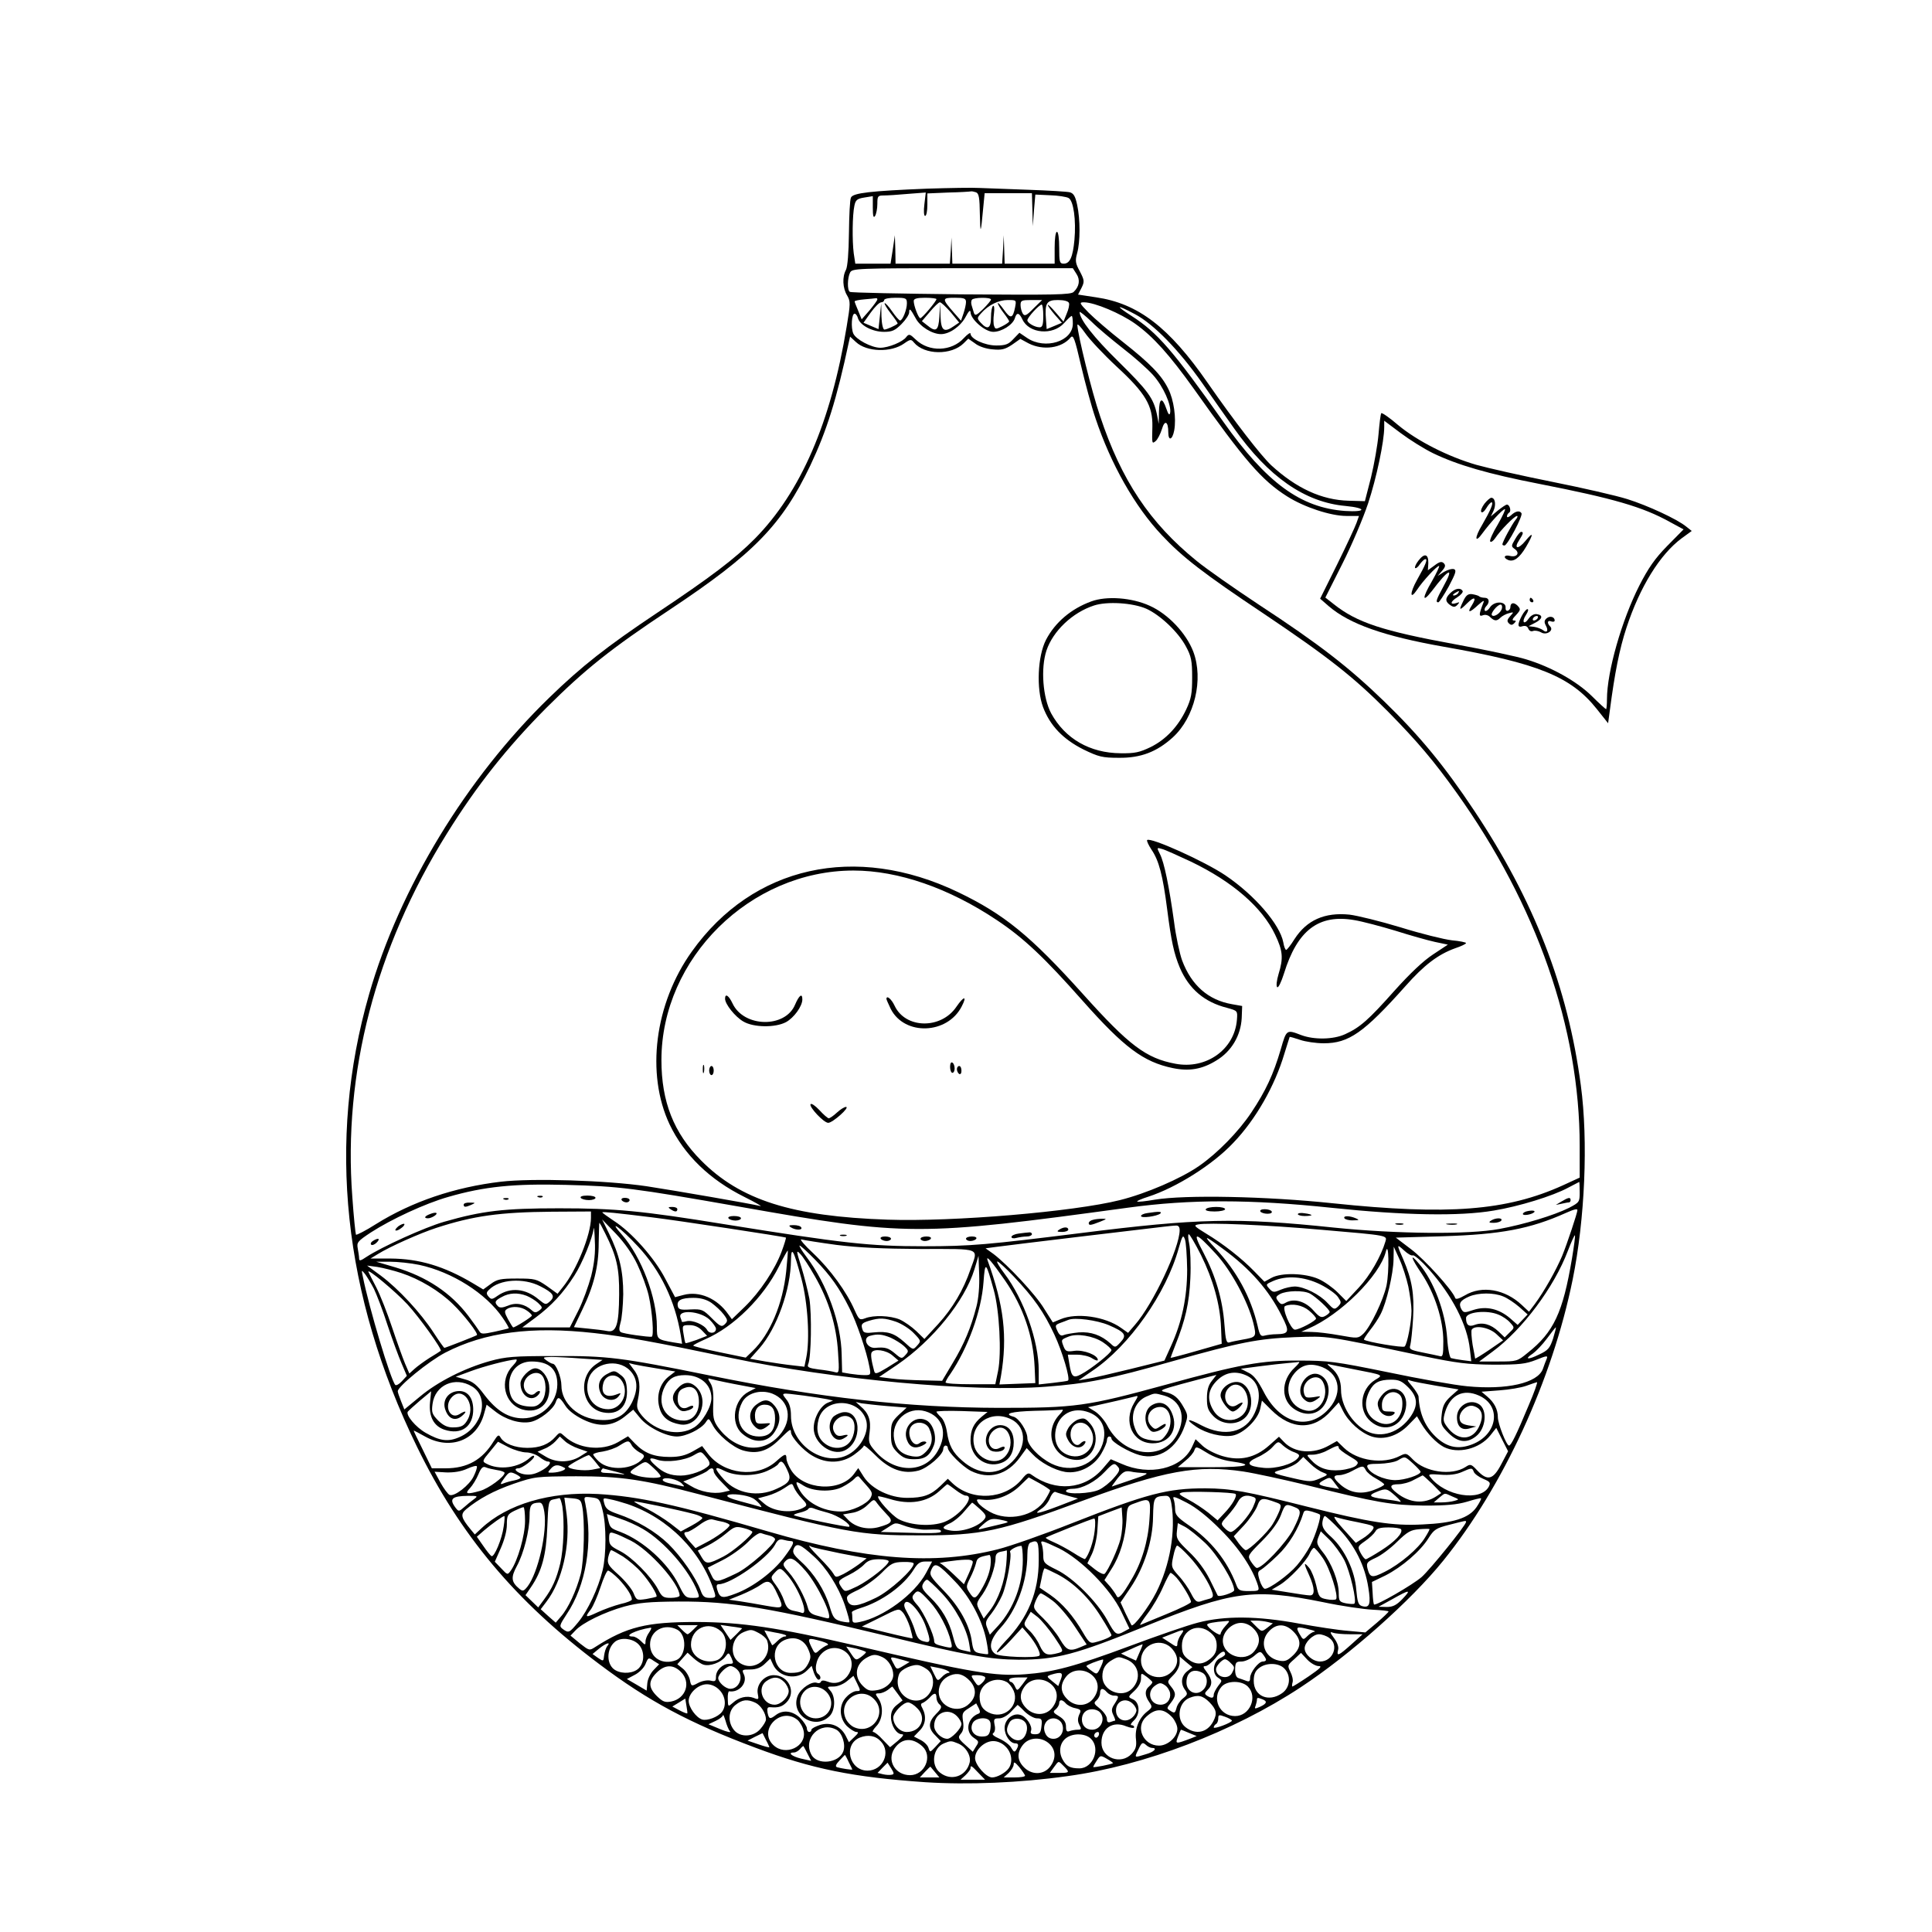 <?xml version="1.0" standalone="no"?>
<!DOCTYPE svg PUBLIC "-//W3C//DTD SVG 20010904//EN"
 "http://www.w3.org/TR/2001/REC-SVG-20010904/DTD/svg10.dtd">
<svg version="1.0" xmlns="http://www.w3.org/2000/svg"
 width="850pt" height="850pt" viewBox="0 0 850 850"
 preserveAspectRatio="xMidYMid meet">
<g transform="translate(0,850) scale(0.1,-0.1)"
fill="#000000" stroke="none">
<path d="M4080 7670 c-250 -10 -327 -19 -336 -39 -5 -9 -8 -79 -9 -156 -1 -87
-6 -148 -13 -162 -17 -31 -15 -80 5 -113 15 -26 15 -35 -2 -137 -69 -421 -202
-728 -404 -933 -86 -87 -194 -169 -431 -327 -220 -147 -331 -234 -474 -373
-363 -352 -658 -837 -792 -1304 -186 -647 -115 -1324 211 -1992 189 -387 432
-678 801 -955 218 -164 396 -259 687 -368 250 -94 430 -130 748 -152 188 -12
415 -3 627 27 337 46 728 195 1025 391 217 143 485 381 627 557 264 327 479
794 569 1236 54 265 69 610 36 855 -57 431 -206 814 -470 1210 -129 194 -239
328 -396 480 -153 148 -282 249 -554 427 -104 69 -226 154 -270 190 -206 167
-331 354 -425 637 -37 108 -99 361 -100 401 0 8 15 -8 34 -35 19 -28 81 -94
139 -148 127 -117 159 -172 157 -264 -2 -77 -2 -77 15 -63 8 7 20 30 27 52 12
42 28 35 28 -14 0 -40 18 -34 26 8 10 54 -2 136 -26 183 -30 61 -80 112 -199
206 -59 46 -126 104 -151 129 -42 43 -43 46 -20 46 47 -1 159 -48 224 -94 80
-57 152 -138 258 -286 224 -316 299 -403 411 -474 74 -47 191 -86 261 -86 l55
0 -11 -31 c-6 -17 -44 -99 -85 -182 l-75 -151 38 -33 c92 -79 244 -132 504
-178 417 -73 561 -131 675 -274 l50 -63 8 59 c21 161 42 268 73 362 59 179
147 322 243 393 l44 32 -24 19 c-40 33 -170 93 -259 121 -47 15 -195 49 -330
76 -135 27 -285 61 -335 75 -124 36 -260 105 -344 175 -38 33 -72 56 -74 52
-3 -4 -8 -45 -12 -92 -4 -47 -19 -132 -33 -190 l-27 -105 -71 2 c-119 3 -231
55 -341 156 -45 42 -162 193 -280 363 -170 245 -306 349 -491 376 l-79 12 15
29 c14 28 13 34 -7 73 -20 36 -21 47 -12 80 14 50 14 149 0 213 -8 37 -15 50
-32 55 -12 3 -94 8 -182 11 -88 3 -185 7 -215 8 -30 2 -134 0 -230 -3z m214
-16 c13 -5 16 -24 17 -98 2 -91 4 -87 15 32 l6 62 104 0 104 0 2 -72 2 -73 5
69 6 70 65 -3 c35 -1 72 -7 81 -12 22 -11 34 -98 26 -185 -7 -75 -20 -104 -47
-104 -18 0 -20 7 -20 70 0 40 -4 70 -10 70 -6 0 -10 -30 -10 -70 l0 -70 -110
0 -110 0 -2 63 -2 62 -3 -62 -4 -63 -109 0 -110 0 -2 58 -2 57 -3 -57 -4 -58
-119 0 -120 0 -1 63 -2 62 -9 -62 -10 -63 -78 0 -77 0 -7 46 c-7 56 -6 168 3
209 5 25 12 31 44 36 l37 6 0 -51 c0 -37 3 -47 10 -36 5 8 10 32 10 53 0 34 2
37 28 37 16 0 64 3 107 7 l78 6 -6 -51 c-4 -31 -2 -52 3 -52 6 0 10 22 10 50
l0 49 93 4 c50 1 95 4 99 5 3 1 13 -1 22 -4z m442 -359 c17 -26 13 -55 -12
-79 -12 -13 -84 -14 -495 -11 -264 3 -485 7 -490 11 -12 7 -11 61 1 85 10 18
26 19 495 19 l485 0 16 -25z m-876 -112 c0 -5 -16 -26 -34 -48 l-35 -40 -15
37 c-9 21 -16 39 -16 42 0 3 19 7 43 9 23 2 45 4 50 5 4 1 7 -1 7 -5z m130
-18 c0 -27 -19 -75 -30 -75 -4 0 -20 18 -35 40 -15 22 -30 38 -33 36 -2 -3 10
-23 28 -46 18 -23 31 -42 29 -44 -10 -9 -49 -26 -58 -26 -6 0 -12 25 -13 58
l-1 57 -6 -57 -6 -56 -33 14 -33 14 32 45 c18 25 38 45 46 45 7 0 13 5 13 10
0 6 23 10 50 10 46 0 50 -2 50 -25z m130 19 c0 -9 -63 -84 -71 -84 -8 0 -29
55 -29 76 0 10 15 14 50 14 28 0 50 -3 50 -6z m130 -13 c0 -10 -5 -32 -11 -50
l-11 -32 -29 33 c-56 64 -56 68 1 68 42 0 50 -3 50 -19z m110 11 c0 -4 -16
-23 -35 -42 -29 -28 -35 -30 -40 -17 -3 10 -7 24 -10 33 -3 9 -3 20 1 25 6 11
84 12 84 1z m106 -34 c-10 -50 -20 -52 -49 -11 -15 21 -27 34 -27 29 0 -5 11
-24 25 -42 14 -18 25 -35 25 -38 0 -3 -14 -13 -30 -21 -28 -14 -31 -14 -36 0
-4 9 -4 34 -1 55 3 23 1 38 -4 34 -5 -3 -9 -25 -9 -50 0 -49 -15 -57 -45 -24
-17 19 -17 21 1 41 32 37 77 59 118 59 38 0 38 0 32 -32z m81 -5 c-31 -32 -39
-35 -47 -23 -5 8 -10 25 -10 38 0 20 5 22 47 22 l48 0 -38 -37z m156 24 c3 -7
-2 -29 -10 -47 l-14 -35 -34 40 c-19 22 -34 37 -35 33 0 -4 14 -23 31 -43 l31
-35 -33 -14 -34 -14 -3 40 c-6 74 2 88 52 88 27 0 46 -5 49 -13z m-520 -41
l37 -45 -22 -15 c-44 -31 -58 -22 -60 42 l-2 57 -3 -57 c-4 -64 -15 -71 -54
-39 l-23 18 35 41 c19 23 39 42 44 42 6 0 27 -20 48 -44z m407 -16 c0 -39 -4
-50 -16 -50 -21 0 -54 19 -54 31 0 12 51 68 63 69 4 0 7 -22 7 -50z m403 8
c83 -44 193 -157 296 -303 46 -66 109 -156 140 -199 151 -214 312 -326 491
-342 94 -9 92 -28 -2 -22 -196 14 -346 124 -537 394 -219 310 -289 391 -401
463 -76 49 -70 53 13 9z m-964 -19 c19 -36 72 -69 111 -69 38 0 87 35 109 77
13 25 20 31 21 20 0 -32 64 -87 100 -87 37 0 86 31 95 60 8 27 19 25 33 -5 29
-63 134 -72 184 -16 15 17 30 31 33 31 3 0 5 -15 5 -34 0 -78 -122 -116 -201
-63 l-34 23 -27 -28 c-21 -23 -34 -28 -75 -28 -50 0 -113 29 -113 52 0 7 -13
-2 -29 -19 -54 -60 -154 -63 -212 -7 -26 25 -30 26 -42 11 -15 -21 -78 -47
-114 -47 -39 0 -108 37 -119 63 -11 26 -7 87 6 87 5 0 12 -9 15 -21 10 -31 64
-59 114 -59 36 0 49 6 77 34 19 19 34 42 34 52 0 21 6 15 29 -27z m912 -132
c47 -36 107 -89 132 -117 45 -50 82 -133 75 -167 -3 -12 -8 -6 -17 20 -18 52
-31 46 -32 -15 l-1 -53 -8 42 c-15 71 -39 104 -170 233 -108 106 -170 185
-170 217 0 4 24 -15 53 -43 28 -28 91 -80 138 -117z m-121 -308 c67 -200 172
-387 292 -514 89 -95 181 -167 451 -347 284 -191 393 -277 544 -429 130 -132
203 -219 301 -356 353 -494 542 -1036 542 -1554 l0 -140 -74 -34 c-247 -112
-505 -132 -1011 -79 -294 31 -650 38 -784 16 -40 -7 -76 -11 -78 -8 -2 2 20
12 49 21 123 40 284 141 374 237 99 103 183 251 225 393 12 38 22 71 23 73 2
1 22 -5 46 -13 23 -8 70 -15 104 -15 110 0 176 46 359 251 82 93 144 140 219
167 27 9 48 19 48 23 0 3 -28 9 -62 12 -35 4 -136 29 -226 57 -89 27 -191 52
-225 56 -109 11 -188 -24 -242 -108 -16 -26 -33 -47 -36 -47 -4 -1 -10 14 -13
33 -15 79 -126 208 -255 295 -92 62 -330 169 -344 155 -3 -3 6 -22 19 -42 33
-48 50 -114 69 -262 18 -141 30 -196 56 -258 40 -93 108 -151 207 -176 47 -13
47 -13 44 -52 -10 -131 -135 -220 -271 -194 -129 24 -204 81 -406 306 -232
258 -348 352 -550 449 -451 216 -902 116 -1171 -261 -164 -229 -203 -538 -98
-761 64 -134 176 -243 329 -319 50 -25 81 -43 70 -40 -46 11 -370 67 -500 87
-177 26 -503 36 -641 20 -204 -24 -392 -88 -549 -186 -47 -30 -87 -50 -89 -47
-2 4 -10 79 -16 167 -41 542 102 1094 417 1599 130 209 264 378 437 552 171
170 282 259 546 434 367 244 490 371 615 632 72 152 116 291 170 545 l5 22 26
-24 c47 -44 155 -47 212 -6 27 19 31 19 43 4 46 -55 165 -57 219 -3 l20 20 30
-21 c16 -13 49 -24 77 -26 39 -4 55 0 85 20 l37 26 37 -20 c64 -32 145 -21
184 26 12 14 18 -2 46 -123 18 -76 46 -181 64 -233z m1485 -153 c108 -52 242
-91 468 -135 326 -64 454 -101 573 -167 l61 -33 -72 -73 c-54 -55 -83 -97
-122 -173 -78 -153 -143 -381 -143 -501 0 -24 -2 -44 -4 -44 -2 0 -31 26 -63
58 -66 65 -179 128 -288 161 -38 12 -178 42 -310 66 -323 59 -435 96 -537 177
l-37 29 74 147 c41 81 92 201 114 267 37 112 71 273 71 336 l0 28 72 -54 c40
-30 104 -70 143 -89z m-1065 -1797 c183 -88 313 -201 370 -321 34 -71 37 -103
15 -174 -8 -27 -11 -52 -6 -57 5 -5 18 22 30 60 59 191 153 262 309 235 37 -6
119 -28 182 -47 63 -20 141 -42 173 -49 l57 -12 -65 -43 c-43 -28 -103 -85
-171 -161 -113 -127 -150 -160 -216 -190 -52 -24 -137 -25 -193 -4 -65 25 -65
25 -90 -62 -33 -112 -66 -183 -130 -279 -56 -84 -149 -179 -230 -235 -81 -56
-232 -121 -348 -150 -203 -51 -733 -96 -1022 -86 -420 14 -648 86 -821 261
-120 121 -174 258 -174 441 0 448 391 834 845 834 197 0 420 -77 632 -219 117
-78 208 -164 377 -355 181 -204 266 -268 395 -295 72 -15 129 -6 192 33 67 40
108 110 112 187 l2 53 -45 8 c-104 18 -178 83 -219 192 -11 30 -28 108 -36
173 -21 151 -43 260 -62 296 -14 28 -14 29 9 22 13 -3 70 -29 128 -56z m1710
-1454 c0 -43 -1 -45 -47 -69 -66 -33 -198 -73 -307 -93 -134 -25 -450 -22
-726 6 -428 45 -599 41 -1115 -24 -409 -51 -484 -58 -690 -58 -240 0 -355 13
-878 97 -364 59 -480 70 -727 70 -243 0 -337 -11 -505 -59 -87 -25 -276 -111
-343 -155 -25 -17 -32 -19 -32 -7 0 8 -3 28 -6 44 -5 27 -1 32 58 71 90 58
238 127 340 156 159 46 289 59 518 53 235 -6 297 -14 764 -96 736 -130 787
-130 1711 -4 273 37 535 37 895 -1 315 -33 560 -38 712 -12 110 18 260 64 328
101 25 13 46 24 48 25 1 0 2 -20 2 -45z m-10 -79 c0 -12 -46 -150 -67 -201
-27 -64 -80 -158 -121 -213 l-25 -33 -31 29 c-74 70 -176 88 -251 43 -28 -16
-41 -19 -43 -11 -11 33 -135 170 -194 214 l-67 51 207 6 c255 8 384 32 542
103 36 16 50 19 50 12z m-4340 -34 c0 -74 -64 -232 -124 -305 l-23 -29 -47 34
c-45 31 -53 33 -131 33 -72 0 -88 -3 -116 -24 l-33 -24 -45 27 c-128 76 -237
108 -363 109 l-88 0 33 20 c51 32 186 92 257 115 163 53 279 69 508 71 l172 1
0 -28z m270 2 c108 -13 582 -85 588 -89 1 -1 -7 -29 -19 -61 -30 -80 -95 -178
-163 -244 l-56 -54 -16 22 c-49 70 -127 103 -196 85 l-38 -10 -43 81 c-47 91
-149 206 -228 256 -27 18 -49 34 -49 36 0 4 58 -2 220 -22z m-66 -207 c19 -40
42 -102 50 -137 16 -71 24 -179 13 -181 -17 -2 -124 13 -135 20 -9 5 -9 16 -2
42 6 18 11 75 12 125 0 101 -16 172 -63 268 l-30 61 60 -62 c38 -40 73 -89 95
-136z m-141 136 c50 -100 62 -152 61 -268 -1 -133 -12 -169 -52 -161 -15 3
-54 8 -87 11 l-60 6 37 77 c50 103 72 189 72 294 1 49 2 88 3 88 2 0 13 -21
26 -47z m3157 16 c292 -25 283 -24 275 -52 -19 -64 -68 -150 -117 -202 l-55
-59 -38 38 c-21 21 -59 48 -84 59 -59 26 -163 29 -207 5 l-31 -17 -44 45 c-55
57 -138 122 -213 167 -52 32 -56 36 -35 40 41 9 303 -2 549 -24z m-3219 -203
c-12 -44 -37 -114 -57 -153 l-37 -73 -104 0 -105 0 58 43 c70 52 122 108 171
185 35 54 80 165 85 207 1 11 4 -13 5 -54 3 -50 -2 -98 -16 -155z m206 130
c99 -106 163 -239 188 -390 l6 -38 -38 6 c-73 13 -73 13 -73 69 0 128 -68 307
-153 404 -66 74 -8 33 70 -51z m2383 72 c0 -77 -116 -324 -196 -416 l-31 -36
-31 22 c-70 50 -195 68 -266 38 l-34 -14 -38 60 c-37 62 -160 193 -223 241
l-35 25 45 6 c57 8 693 84 739 89 19 2 43 5 53 5 11 1 17 -5 17 -20z m33 -173
c0 -123 -23 -232 -72 -339 l-28 -62 -149 -37 c-82 -20 -167 -40 -189 -43 l-40
-7 61 42 c162 109 325 340 380 540 16 56 19 60 27 39 5 -12 9 -72 10 -133z
m61 63 c53 -107 84 -217 88 -318 l3 -72 -112 -32 c-62 -18 -113 -31 -113 -30
0 2 10 27 21 56 44 110 61 184 66 293 3 61 0 129 -5 153 -5 23 -6 42 -2 42 4
0 29 -42 54 -92z m66 5 c67 -73 140 -208 164 -303 15 -62 14 -63 -49 -74 -22
-4 -47 -9 -56 -12 -13 -4 -17 9 -22 78 -8 111 -39 215 -92 316 -52 97 -38 96
55 -5z m1566 -20 c-40 -238 -80 -324 -195 -415 -45 -37 -48 -38 -130 -38 l-83
0 58 43 c132 97 271 283 332 444 15 39 29 70 31 68 2 -2 -4 -48 -13 -102z
m-1536 43 c120 -88 202 -181 259 -295 36 -70 33 -80 -24 -81 -16 0 -39 -3 -51
-6 -17 -5 -22 1 -31 43 -30 126 -91 240 -186 341 -56 60 -51 60 33 -2z m-1700
17 c96 -12 204 -17 372 -18 270 0 252 7 218 -89 -31 -91 -79 -172 -143 -242
l-60 -65 -36 35 c-20 19 -53 42 -73 51 -42 17 -114 20 -152 5 -24 -9 -27 -6
-46 36 -35 80 -107 179 -181 249 -40 37 -63 65 -53 62 11 -3 80 -14 154 -24z
m-94 -65 c69 -71 107 -125 151 -213 32 -62 76 -192 88 -258 7 -36 6 -37 -21
-37 -16 0 -45 3 -64 6 l-35 6 -2 78 c-2 137 -65 312 -154 429 -21 28 -35 51
-31 51 4 0 35 -28 68 -62z m2514 -114 c-14 -64 -70 -181 -102 -212 -23 -21
-25 -21 -103 -7 -44 8 -100 15 -125 15 l-45 1 32 14 c141 61 313 232 340 338
13 53 16 -85 3 -149z m116 133 c7 2 38 -25 70 -61 103 -115 170 -246 181 -353
l6 -52 -39 5 c-22 3 -44 7 -50 9 -6 2 -14 40 -17 87 -8 117 -59 251 -123 327
-43 52 -38 29 11 -43 57 -86 95 -203 95 -297 0 -62 -2 -70 -17 -65 -10 2 -44
10 -76 16 -54 11 -58 14 -52 33 3 12 9 65 12 118 6 106 -5 169 -43 258 -30 68
-30 70 4 39 15 -14 32 -24 38 -21z m-20 -137 c7 -36 14 -84 14 -107 0 -48 -18
-144 -30 -157 -7 -7 -166 20 -179 30 -2 2 10 20 26 41 17 21 38 53 47 71 26
50 56 178 57 241 l1 56 25 -55 c14 -30 31 -84 39 -120z m-2737 67 c-15 -144
-71 -277 -148 -351 l-30 -29 -116 24 c-63 13 -115 26 -115 29 0 3 24 15 53 28
125 54 256 184 324 320 20 40 37 71 39 70 1 -2 -2 -43 -7 -91z m67 -33 c28
-105 38 -268 21 -348 l-8 -39 -52 6 c-29 3 -82 11 -119 17 l-68 12 41 46 c77
88 138 259 139 389 1 64 12 43 46 -83z m59 11 c62 -108 95 -218 102 -334 6
-88 5 -93 -13 -88 -10 3 -43 9 -72 12 -45 6 -52 10 -46 24 13 30 16 219 5 287
-7 36 -23 100 -36 142 -22 69 -22 74 -5 56 11 -10 40 -55 65 -99z m711 -133
c-24 -93 -54 -165 -104 -248 l-47 -79 -85 2 c-47 1 -109 4 -138 8 l-54 7 80
54 c156 107 296 280 339 419 l18 60 3 -83 c2 -50 -3 -106 -12 -140z m126 114
c80 -116 124 -245 130 -381 l3 -70 -79 -3 -79 -3 7 38 c29 173 13 309 -59 508
-9 27 21 -8 77 -89z m-2577 69 c144 -31 293 -125 366 -232 17 -24 29 -46 27
-47 -1 -1 -30 -8 -62 -15 -51 -11 -60 -11 -67 2 -5 8 -26 38 -48 67 -77 102
-184 173 -321 214 l-85 25 60 0 c33 0 92 -6 130 -14z m2616 -52 c87 -92 132
-156 178 -255 35 -75 70 -193 60 -202 -2 -2 -32 -6 -66 -10 l-63 -7 0 61 c0
130 -65 313 -151 427 -22 29 -36 53 -31 53 5 0 38 -30 73 -67z m-89 -58 c25
-89 35 -279 19 -357 l-12 -58 -110 0 c-60 0 -109 3 -109 8 0 4 9 21 21 37 78
115 137 277 146 404 7 94 10 92 45 -34z m-2606 74 c79 -26 167 -78 227 -137
47 -45 113 -130 105 -136 -5 -4 -138 -56 -143 -56 -2 0 -24 31 -48 68 -56 86
-154 192 -232 250 l-60 44 45 -6 c25 -4 73 -16 106 -27z m-121 -69 c12 -25 40
-97 60 -160 21 -63 49 -139 62 -169 l23 -54 -22 -24 c-12 -13 -25 -20 -29 -16
-20 22 -115 337 -143 478 -6 29 -6 29 10 10 8 -11 26 -40 39 -65z m147 -68
c52 -56 155 -200 147 -205 -2 -2 -24 -16 -49 -31 -25 -16 -55 -38 -67 -49
l-22 -20 -19 44 c-10 24 -36 96 -57 159 -21 63 -52 142 -69 175 -17 33 -33 64
-35 69 -8 20 119 -86 171 -142z m4017 87 c34 -17 69 -42 78 -56 15 -22 15 -25
0 -41 -16 -15 -19 -14 -47 16 -34 37 -102 71 -143 72 -15 0 -43 -6 -62 -14
-30 -13 -35 -13 -51 5 -16 18 -15 19 17 33 59 26 137 20 208 -15z m-3432 -8
c57 -29 67 -44 43 -66 -19 -17 -20 -16 -50 8 -58 49 -125 55 -181 16 -24 -17
-28 -17 -40 -3 -10 12 -10 18 3 30 45 46 152 53 225 15z m3386 -32 c26 -14 87
-70 87 -81 0 -4 -9 -12 -20 -18 -17 -9 -25 -5 -51 24 -35 40 -84 55 -120 36
-19 -11 -24 -10 -36 6 -12 16 -10 20 9 31 29 15 102 17 131 2z m-3446 -10 c15
-6 38 -20 50 -31 21 -20 21 -22 5 -34 -14 -10 -20 -10 -32 1 -31 28 -69 36
-104 21 -25 -10 -37 -11 -45 -3 -17 17 -14 25 17 41 32 18 70 20 109 5z m4297
-3 c18 -7 49 -28 70 -46 l37 -33 -22 -23 -22 -23 -33 29 c-49 42 -105 55 -161
37 -41 -14 -44 -13 -54 4 -13 25 -4 38 35 55 40 17 108 18 150 0z m-3484 -28
c18 -13 42 -35 54 -51 18 -24 19 -29 5 -43 -14 -13 -20 -11 -57 26 -39 39 -44
41 -94 39 -45 -3 -53 0 -56 15 -5 25 15 36 69 36 31 0 57 -7 79 -22z m2629
-34 c17 -14 31 -30 31 -35 0 -10 -73 -49 -93 -49 -18 0 -59 97 -43 104 31 13
76 4 105 -20z m-3441 0 c12 -8 22 -18 22 -22 0 -6 -73 -52 -82 -52 -2 0 -12
16 -23 36 -16 30 -17 37 -4 45 22 14 62 11 87 -7z m804 -40 c15 -15 28 -33 28
-40 0 -21 -29 -24 -39 -5 -13 23 -65 45 -91 38 -11 -3 -20 -4 -20 -2 0 2 -3
10 -6 18 -14 37 87 30 128 -9z m3471 22 c18 -7 41 -23 51 -35 20 -22 20 -22
-2 -43 l-22 -22 -27 26 c-34 32 -70 42 -105 29 -26 -10 -38 0 -38 30 0 27 92
37 143 15z m-2651 -31 c25 -9 60 -31 78 -50 33 -34 33 -35 15 -55 -18 -20 -18
-20 -56 15 -45 40 -74 49 -134 43 -33 -4 -45 -2 -49 9 -10 26 -6 32 27 42 47
14 68 13 119 -4z m936 -15 c72 -31 81 -44 52 -75 -23 -25 -24 -25 -44 -6 -41
37 -86 53 -140 49 -28 -3 -58 -8 -67 -12 -11 -5 -19 1 -27 19 -11 23 -9 26 11
34 12 4 29 11 37 14 28 12 126 -1 178 -23z m-1789 -24 l22 -23 -46 -18 c-26
-9 -48 -16 -49 -14 -2 2 -6 21 -9 42 -6 36 -5 37 27 37 21 0 40 -8 55 -24z
m3493 -14 l31 -29 -61 -42 c-34 -23 -62 -40 -62 -38 0 2 -5 29 -11 60 -5 32
-7 62 -4 67 13 21 74 11 107 -18z m251 -21 c-14 -42 -22 -52 -61 -70 -50 -25
-68 -22 -28 4 14 10 42 39 62 66 20 27 37 49 39 49 2 0 -4 -22 -12 -49z
m-4218 24 c128 -14 266 -39 600 -109 455 -96 1065 -152 1386 -127 179 13 283
34 557 112 302 85 376 99 537 106 152 5 129 9 565 -83 150 -31 195 -37 310
-38 116 0 142 3 188 21 47 19 53 20 47 5 -4 -9 -12 -30 -17 -45 -23 -62 -159
-93 -333 -76 -55 5 -212 33 -350 62 -231 47 -260 51 -390 51 -165 1 -258 -16
-585 -106 -352 -96 -396 -102 -735 -102 -398 1 -789 44 -1275 143 -389 79
-447 86 -680 85 -178 0 -215 -3 -284 -22 -111 -31 -229 -90 -309 -157 l-68
-56 -14 35 c-8 20 -15 40 -15 45 0 21 136 132 209 170 174 90 379 117 656 86z
m1303 -20 c20 -9 47 -26 59 -37 21 -20 22 -23 7 -39 -16 -18 -18 -18 -46 6
-30 25 -43 29 -87 25 -37 -3 -58 44 -23 53 33 9 53 7 90 -8z m934 -20 c21 -14
38 -30 38 -35 0 -12 -92 -85 -133 -106 -35 -19 -43 -12 -52 44 l-7 42 41 0
c23 0 53 -7 66 -16 14 -9 25 -12 25 -7 0 21 -62 45 -102 40 -35 -5 -40 -3 -49
20 -11 29 -11 29 21 42 37 16 109 4 152 -24z m-926 -58 l27 -23 -51 -32 c-45
-27 -52 -29 -56 -14 -13 48 -16 74 -11 82 11 18 64 10 91 -13z m-1367 -14 l92
-6 -27 -18 c-85 -56 -66 -195 30 -213 68 -13 110 28 104 104 -2 33 -9 48 -29
62 -24 19 -28 19 -56 4 -36 -18 -47 -50 -30 -86 15 -31 58 -39 78 -14 13 16
12 17 -6 10 -48 -19 -73 0 -61 47 9 38 53 48 78 17 40 -50 6 -130 -56 -130
-68 0 -109 64 -86 135 23 69 127 90 181 36 35 -36 38 -83 9 -142 -30 -58 -72
-81 -142 -76 -92 5 -168 73 -168 151 0 37 -24 96 -38 96 -5 0 -17 7 -28 15
-18 13 -16 14 22 15 22 0 82 -3 133 -7z m-303 -32 c-61 -63 -38 -168 42 -192
73 -21 127 27 118 106 -5 39 -34 75 -61 75 -24 0 -65 -41 -65 -66 0 -56 49
-86 80 -49 14 17 0 21 -16 5 -15 -15 -41 -2 -48 23 -13 51 60 92 84 48 17 -33
12 -89 -11 -112 -17 -17 -29 -20 -63 -16 -53 7 -76 35 -76 94 0 61 40 103 99
103 77 0 114 -34 113 -102 -1 -81 -70 -148 -151 -148 -63 0 -115 32 -169 102
-34 46 -52 60 -85 69 l-42 12 65 24 c59 22 163 49 199 52 9 1 4 -10 -13 -28z
m3441 -7 c-64 -59 -62 -149 3 -187 60 -36 121 -13 140 51 14 47 0 88 -35 104
-54 24 -112 -64 -70 -106 20 -20 35 -20 61 -1 18 13 16 14 -17 8 -32 -4 -37
-2 -42 18 -14 53 58 96 83 50 32 -60 -13 -139 -73 -127 -77 15 -104 102 -52
164 33 39 71 47 123 27 81 -33 90 -124 19 -193 -89 -87 -208 -50 -277 84 -26
50 -44 74 -68 85 l-33 17 83 11 c46 6 101 12 123 14 22 2 44 4 50 5 5 1 -3
-10 -18 -24z m-2804 -5 l78 -13 -30 -23 c-38 -30 -54 -84 -40 -135 11 -43 40
-66 92 -75 81 -13 131 103 72 163 -29 29 -58 26 -87 -8 -23 -26 -23 -50 0 -78
14 -18 25 -22 45 -16 15 3 27 11 27 17 0 6 -7 6 -21 -1 -29 -16 -51 5 -47 44
2 23 10 33 31 40 38 14 62 -11 62 -63 0 -48 -27 -81 -66 -81 -82 0 -123 74
-84 150 19 36 43 50 89 50 68 0 116 -42 116 -101 0 -39 -40 -107 -76 -129 -67
-42 -170 -19 -229 51 -23 28 -25 38 -19 68 13 60 9 100 -16 133 l-23 31 24 -6
c13 -3 59 -11 102 -18z m3067 -4 c129 -25 127 -24 90 -46 -66 -41 -76 -135
-19 -183 61 -52 139 -22 154 58 15 79 -61 117 -108 54 -17 -23 -19 -33 -11
-55 10 -30 48 -43 67 -24 8 8 2 11 -21 11 -29 0 -32 3 -32 30 0 39 38 67 69
50 15 -8 21 -21 21 -46 0 -70 -53 -109 -110 -79 -51 26 -64 78 -35 135 19 37
43 50 95 50 34 0 48 -6 76 -34 41 -41 44 -78 11 -127 -48 -71 -130 -99 -195
-65 -63 33 -112 112 -112 181 0 42 -14 73 -44 98 -20 17 -20 18 -1 13 11 -2
58 -12 105 -21z m-471 -29 c52 -27 64 -91 31 -163 -39 -86 -132 -107 -234 -54
-61 33 -75 29 -23 -6 44 -30 115 -47 160 -39 49 9 113 72 122 120 l7 34 40
-40 c90 -90 189 -92 266 -3 l32 35 19 -38 c25 -49 78 -96 126 -112 53 -17 115
2 162 51 l37 38 19 -32 c26 -44 67 -86 99 -103 62 -32 157 -9 205 51 l26 33
26 -52 26 -51 -30 -57 c-36 -69 -61 -75 -106 -27 -26 28 -30 29 -51 15 -62
-40 -178 -23 -232 33 -27 28 -30 29 -56 16 -74 -39 -188 -22 -247 35 l-31 30
-34 -19 c-69 -40 -153 -34 -199 15 l-22 23 -44 -39 c-61 -54 -128 -69 -205
-46 -31 9 -70 29 -87 45 l-31 29 -17 -37 c-46 -93 -186 -126 -309 -71 l-47 20
-35 -41 c-80 -93 -208 -104 -314 -27 -13 10 -21 7 -43 -21 -75 -88 -217 -97
-303 -18 l-22 21 -33 -32 c-42 -40 -75 -52 -146 -52 -75 0 -156 39 -191 93
l-24 38 -19 -26 c-60 -81 -223 -71 -277 18 -11 18 -20 40 -20 50 0 24 -7 22
-46 -13 -84 -74 -229 -57 -299 34 l-26 34 -42 -24 c-31 -17 -57 -24 -100 -24
-69 0 -111 16 -153 59 l-31 32 -44 -26 c-72 -41 -176 -29 -235 26 -21 19 -21
19 -40 -2 -30 -34 -69 -49 -124 -49 -54 0 -103 19 -118 46 -8 14 -12 11 -30
-17 -50 -82 -116 -119 -212 -119 l-60 0 -40 82 c-22 44 -40 82 -40 84 0 1 24
-11 52 -27 111 -61 227 -15 258 102 l11 39 37 -29 c47 -37 109 -56 156 -47 40
8 101 56 111 87 9 27 17 24 42 -15 13 -21 43 -44 78 -61 71 -35 129 -31 184
13 l37 30 29 -35 c32 -41 115 -83 163 -83 40 0 105 32 126 61 14 21 14 21 30
-8 22 -44 89 -100 134 -114 62 -18 109 -4 160 47 48 47 52 50 52 33 0 -21 54
-81 95 -104 61 -36 129 -34 183 5 23 17 42 34 42 39 0 6 24 -14 53 -43 62 -62
122 -83 188 -66 41 11 109 70 109 95 0 8 5 15 10 15 6 0 10 -4 10 -10 0 -18
63 -81 101 -101 80 -40 161 -18 217 60 l29 40 24 -25 c35 -38 98 -72 146 -80
60 -9 125 24 158 80 14 24 25 50 25 59 0 10 5 17 10 17 6 0 10 -4 10 -9 0 -15
77 -60 124 -73 85 -23 165 30 199 131 14 40 14 46 -5 79 -24 43 -43 59 -83 68
-26 6 -17 10 70 34 55 15 113 30 129 34 l28 7 -21 -27 c-15 -19 -21 -41 -21
-76 0 -41 5 -54 29 -79 40 -40 106 -41 142 -3 47 51 20 154 -41 154 -34 0 -70
-30 -70 -59 0 -23 37 -71 54 -71 7 0 21 9 31 20 20 22 14 26 -14 8 -40 -25
-71 41 -35 76 35 36 84 -1 84 -62 0 -83 -107 -110 -151 -38 -30 49 -25 92 15
132 38 38 85 45 135 20z m-2259 -35 l95 -18 -31 -16 c-66 -34 -82 -138 -29
-184 53 -46 114 -42 145 10 26 41 25 78 -1 111 -25 31 -47 33 -83 5 -30 -24
-34 -63 -9 -91 20 -22 33 -23 59 -3 18 14 17 15 -16 12 -32 -2 -35 1 -38 26
-4 34 13 57 42 57 32 0 46 -19 46 -60 0 -54 -23 -80 -71 -80 -76 0 -113 75
-74 150 21 41 80 58 132 39 77 -30 92 -116 32 -184 -75 -85 -195 -68 -271 37
-19 28 -22 43 -20 102 2 49 -2 75 -13 92 -11 16 -11 22 -2 18 7 -2 55 -13 107
-23z m3091 -8 l96 -16 -35 -31 c-27 -25 -35 -42 -39 -79 -5 -43 -3 -49 30 -82
41 -41 81 -46 121 -14 44 34 51 117 13 141 -41 26 -97 -7 -97 -57 0 -42 21
-60 57 -49 l28 8 -35 5 c-26 5 -36 12 -38 28 -5 31 33 66 61 57 40 -12 47 -45
22 -95 -31 -59 -94 -57 -138 3 -18 24 -19 32 -9 66 23 75 80 103 149 72 101
-45 82 -172 -31 -215 -58 -22 -105 -14 -152 27 -52 46 -79 105 -83 185 -1 6
-13 26 -28 44 -24 28 -25 32 -8 25 11 -4 63 -14 116 -23z m-4244 -3 c78 -47
46 -178 -54 -222 -51 -23 -87 -18 -150 18 -44 25 -88 78 -79 93 4 5 28 27 55
50 l48 40 -5 -48 c-6 -63 16 -105 63 -121 75 -25 128 14 127 91 -1 49 -24 79
-61 79 -48 0 -78 -41 -61 -84 14 -39 43 -50 72 -26 25 21 19 27 -11 8 -41 -25
-69 36 -34 74 47 52 107 -27 72 -95 -16 -30 -28 -37 -67 -37 -24 0 -42 9 -64
30 -27 28 -30 36 -25 73 11 84 99 123 174 77z m4649 -82 c-55 -132 -78 -178
-87 -178 -11 0 -49 96 -49 125 0 34 -16 65 -47 91 l-25 21 79 6 c43 3 96 12
118 20 22 8 43 15 47 16 4 0 -12 -45 -36 -101z m-3189 42 c43 -6 89 -13 103
-16 l25 -6 -22 -9 c-32 -12 -63 -67 -63 -112 0 -67 79 -124 135 -99 83 38 74
184 -10 168 -16 -4 -36 -14 -42 -23 -33 -44 3 -116 46 -93 28 15 27 22 -3 14
-18 -4 -27 0 -36 16 -24 44 42 94 78 58 19 -19 14 -73 -9 -102 -25 -32 -75
-35 -111 -6 -30 23 -39 60 -26 107 26 95 177 93 208 -3 16 -49 -19 -120 -75
-152 -105 -60 -255 39 -255 169 0 32 -6 55 -21 73 -23 30 -26 29 78 16z m1585
0 c73 -21 98 -92 58 -169 -62 -123 -239 -100 -310 40 -12 22 -35 48 -52 59
l-31 19 29 6 c55 12 159 36 177 41 16 5 16 3 -3 -28 -50 -83 -7 -178 82 -178
74 0 114 63 84 133 -18 44 -54 57 -91 33 -29 -19 -34 -70 -11 -101 12 -16 19
-18 42 -10 15 6 29 16 32 23 3 10 -2 10 -21 -2 -23 -16 -26 -16 -41 -1 -33 33
-8 85 39 85 47 0 61 -77 23 -125 -18 -24 -26 -27 -60 -22 -49 7 -65 20 -79 66
-15 51 8 106 53 126 40 17 35 17 80 5z m-1220 -46 l87 -7 -35 -32 c-30 -29
-34 -38 -34 -84 0 -45 4 -57 29 -82 24 -23 38 -29 74 -29 47 0 68 15 86 62 14
38 -4 96 -35 110 -51 24 -105 -32 -84 -87 12 -33 35 -41 68 -25 16 8 22 14 14
17 -7 3 -19 0 -26 -6 -31 -26 -63 48 -34 77 22 22 64 14 76 -13 19 -41 14 -74
-14 -102 -21 -21 -32 -24 -61 -20 -46 8 -71 31 -79 74 -15 81 59 147 137 124
78 -23 100 -98 54 -176 -57 -98 -187 -98 -273 -1 -30 34 -32 41 -26 85 7 52
-4 84 -40 114 l-21 19 25 -6 c14 -2 64 -8 112 -12z m417 -47 c-36 -30 -49 -58
-49 -105 0 -71 67 -122 133 -99 37 12 57 44 57 91 0 47 -23 76 -60 76 -52 0
-83 -71 -47 -107 16 -17 67 -11 67 8 0 6 -7 6 -21 -1 -43 -24 -68 39 -30 74
61 55 109 -56 51 -114 -41 -41 -124 -8 -135 54 -18 93 77 156 165 111 72 -37
67 -134 -10 -198 -59 -50 -138 -44 -206 16 -43 37 -59 68 -68 128 -4 27 -15
54 -26 64 -11 10 -20 21 -20 24 0 3 51 5 112 3 l113 -4 -26 -21z m342 9 c-72
-77 -28 -196 75 -199 75 -2 113 98 60 160 -21 24 -27 26 -52 18 -16 -6 -35
-23 -44 -38 -13 -24 -13 -30 0 -54 18 -32 51 -41 70 -18 14 17 0 21 -18 3 -17
-17 -42 8 -42 41 0 54 57 71 86 26 38 -59 -11 -134 -81 -121 -50 10 -78 50
-72 104 8 72 67 112 136 92 67 -19 94 -74 72 -143 -31 -93 -134 -132 -226 -86
-55 28 -105 81 -105 112 0 31 -37 88 -61 94 -47 13 -10 23 94 26 61 1 116 4
121 5 5 1 0 -9 -13 -22z m-2116 -149 l40 -14 -35 -22 c-45 -27 -105 -27 -150
1 l-35 21 30 13 c17 6 39 22 49 33 l19 21 22 -20 c11 -11 39 -26 60 -33z
m-230 -17 c18 0 44 -9 58 -20 14 -11 30 -20 37 -20 22 0 4 -24 -33 -43 -27
-14 -47 -17 -72 -13 -32 6 -50 26 -24 26 16 0 69 40 69 52 0 6 -8 4 -18 -5
-49 -45 -137 -57 -193 -26 -18 9 -17 13 17 53 l35 43 46 -24 c26 -13 61 -23
78 -23z m464 32 c5 -10 21 -24 35 -32 21 -10 23 -16 14 -27 -41 -49 -147 -56
-193 -13 -14 13 -25 27 -25 31 0 4 19 10 43 13 23 4 56 15 72 26 38 24 42 24
54 2z m2915 -31 c23 -9 26 -14 16 -26 -22 -27 -97 -48 -150 -43 -73 7 -82 22
-29 46 24 10 55 31 68 46 24 26 25 26 45 7 12 -11 34 -25 50 -30z m-280 -40
c110 -15 77 -26 -79 -26 l-153 0 33 28 c19 15 37 36 40 47 6 17 9 17 54 -11
30 -19 70 -33 105 -38z m476 59 c0 -5 21 -21 46 -36 41 -24 44 -28 30 -42 -8
-8 -39 -17 -69 -20 -58 -5 -97 9 -131 47 -19 21 -19 21 10 21 16 0 45 8 64 19
42 22 50 24 50 11z m-2771 -77 c-19 -22 -81 -45 -124 -45 -46 0 -77 12 -112
45 -32 28 -29 38 8 25 40 -14 122 -4 162 20 31 18 32 18 53 -8 15 -17 19 -29
13 -37z m-501 17 l23 -29 -36 -7 c-37 -7 -105 2 -105 14 1 6 75 47 90 50 3 1
15 -12 28 -28z m3202 -48 c25 -10 25 -10 -14 -27 -36 -15 -44 -15 -110 0 -104
24 -106 26 -53 40 27 7 58 22 70 34 l21 21 31 -30 c16 -16 41 -33 55 -38z
m398 38 c17 -16 32 -32 32 -35 0 -14 -69 -37 -112 -37 -51 1 -111 29 -122 57
-4 12 6 15 52 15 31 1 68 7 82 15 32 19 30 19 68 -15z m-3340 -21 c19 -17 31
-33 28 -36 -9 -9 -80 -5 -110 7 -31 11 -30 14 11 41 36 23 33 23 71 -12z m585
-5 c21 -43 13 -58 -48 -85 -80 -37 -174 -20 -229 41 -46 51 -46 63 1 39 49
-25 135 -25 189 0 23 10 45 24 48 30 12 19 22 12 39 -25z m-1379 -29 c-18 -39
-85 -91 -106 -82 -7 3 -25 27 -40 54 l-26 48 51 -3 c34 -1 66 4 92 16 22 10
41 15 43 11 2 -5 -4 -24 -14 -44z m400 37 c12 -7 -22 -20 -53 -21 -23 -1 -23
0 -7 18 16 18 32 19 60 3z m2435 4 c10 -11 6 -21 -19 -49 -16 -19 -45 -42 -64
-51 -37 -18 -146 -22 -146 -6 0 6 14 10 30 10 41 0 100 31 141 75 37 39 42 41
58 21z m-2731 -14 c17 -2 32 -8 32 -12 0 -17 -71 -69 -107 -79 -60 -17 -70
-14 -45 12 11 12 28 39 37 61 12 29 20 36 33 30 9 -4 32 -9 50 -12z m3821 0
c5 -10 26 -27 45 -37 20 -11 36 -23 36 -26 0 -4 -20 -15 -45 -24 -54 -21 -103
-14 -145 21 -36 31 -38 44 -7 44 12 0 38 8 57 19 45 24 48 24 59 3z m-3299 -7
c45 -12 47 -14 15 -10 -22 3 -50 5 -63 5 -13 0 -20 4 -17 10 3 6 7 10 8 10 1
-1 27 -7 57 -15z m430 2 c0 -8 16 -30 36 -49 l35 -36 -31 -7 c-41 -9 -100 2
-140 27 l-34 20 49 19 c26 10 53 23 59 29 14 14 26 13 26 -3z m2330 -1 c52 -8
176 -35 275 -59 316 -79 378 -89 520 -91 99 0 144 4 189 17 32 10 60 17 62 15
2 -2 -7 -20 -20 -39 -33 -48 -101 -70 -238 -76 -130 -7 -235 10 -502 77 -278
70 -339 81 -453 82 -166 0 -255 -23 -588 -154 -126 -50 -272 -101 -324 -114
-279 -71 -579 -48 -1011 78 -411 120 -568 154 -750 165 -209 11 -398 -44 -513
-152 l-28 -26 -19 23 c-42 51 -45 66 -19 88 56 46 120 81 209 112 94 32 98 32
275 33 198 0 293 -14 540 -79 664 -174 703 -181 975 -181 270 0 344 16 715
153 358 132 502 158 705 128z m1014 -1 c3 -9 22 -23 41 -31 31 -13 34 -17 25
-35 -37 -67 -192 -42 -257 42 -11 13 -6 15 45 11 37 -3 69 1 92 11 45 20 47
20 54 2z m-4194 -26 c0 -4 -12 -9 -27 -12 -16 -3 -37 -9 -47 -13 -17 -7 -17
-4 3 23 20 27 25 29 47 19 13 -6 24 -14 24 -17z m2744 20 c23 0 10 -8 -54 -29
-47 -16 -86 -29 -88 -30 -2 0 10 16 25 36 24 29 33 34 57 30 16 -4 43 -6 60
-7z m-1221 -55 c25 -28 27 -35 17 -54 -15 -27 -84 -60 -130 -60 -80 0 -154 40
-186 101 -17 33 -13 35 21 13 41 -26 125 -30 171 -6 22 11 46 28 54 37 7 9 16
12 19 8 3 -4 19 -22 34 -39z m2489 7 l39 -40 -23 -15 c-53 -34 -116 -29 -172
15 -35 27 -33 39 7 39 17 0 48 8 67 19 19 10 37 19 39 20 2 0 21 -17 43 -38z
m-3302 2 c13 -13 13 -15 -5 -10 -11 3 -35 8 -53 12 -18 4 -29 11 -26 16 8 13
65 1 84 -18z m1574 1 c25 -14 46 -28 46 -31 0 -3 -9 -21 -21 -40 -45 -73 -164
-100 -245 -54 -22 12 -45 30 -51 40 -9 15 -7 16 21 13 53 -6 115 16 160 58 22
22 42 40 42 40 1 0 22 -12 48 -26z m1299 0 l19 -25 -39 7 c-53 9 -59 15 -32
30 31 17 31 17 52 -12z m-2345 -67 c22 -23 24 -29 12 -37 -47 -30 -134 -23
-177 14 l-28 24 41 11 c23 6 56 21 75 34 34 23 34 23 42 3 5 -12 20 -34 35
-49z m676 38 c18 -14 38 -25 44 -25 47 0 -26 -90 -93 -116 -56 -21 -146 -16
-201 12 -31 17 -99 92 -90 101 1 1 24 -4 51 -12 87 -27 164 -14 218 35 18 16
33 30 35 30 2 0 18 -11 36 -25z m1936 -27 c19 -17 28 -28 19 -25 -9 3 -41 8
-72 12 -63 8 -70 16 -29 32 40 16 44 15 82 -19z m-1441 1 l44 -12 -88 -34
c-90 -34 -114 -38 -72 -10 13 8 30 29 37 47 7 17 18 29 24 26 6 -3 31 -10 55
-17z m737 8 c8 -8 -14 -48 -49 -84 l-30 -32 -41 34 c-23 18 -62 44 -89 58 -41
22 -45 26 -25 31 30 6 226 1 234 -7z m-2125 -18 c9 -4 22 -16 30 -25 12 -15
12 -17 -1 -12 -8 3 -46 13 -83 23 -45 12 -64 21 -55 27 14 9 83 1 109 -13z
m3079 7 c31 -13 31 -13 9 -19 -13 -4 -39 -7 -58 -7 l-33 0 23 20 c29 23 21 23
59 6z m-4305 -12 c-11 -8 -31 -24 -43 -35 -23 -20 -24 -20 -38 -2 -29 39 -16
51 56 52 42 0 44 -1 25 -15z m566 -48 c17 -66 17 -196 0 -266 -19 -78 -65
-176 -107 -227 -39 -47 -42 -49 -68 -30 -16 12 -15 16 17 65 85 126 117 315
82 488 -7 30 -6 30 28 26 33 -4 36 -7 48 -56z m2503 27 c19 -120 -6 -268 -67
-389 -33 -65 -101 -155 -109 -144 -2 3 -13 26 -26 52 l-22 48 44 65 c60 89 98
207 99 312 2 86 4 89 53 92 17 1 23 -6 28 -36z m216 -113 c81 -80 142 -172
165 -247 6 -22 3 -23 -40 -23 -40 0 -47 3 -56 28 -40 106 -112 196 -211 263
-48 33 -58 45 -58 69 0 15 -3 36 -7 46 -5 13 8 9 58 -17 41 -21 94 -63 149
-119z m144 144 c14 -5 14 -10 0 -42 -16 -40 -81 -112 -99 -112 -7 0 -19 8 -29
19 -16 17 -15 20 14 51 17 19 38 46 46 62 14 27 36 34 68 22z m-3040 -41 c10
-66 6 -186 -9 -251 -17 -70 -35 -110 -72 -160 l-25 -34 -28 27 -28 27 24 35
c48 70 67 141 72 265 4 109 6 117 26 121 11 2 24 5 27 6 4 0 9 -16 13 -36z
m87 2 c13 -61 9 -240 -6 -300 -19 -73 -55 -151 -87 -187 l-23 -27 -33 29 -33
30 25 33 c70 91 106 250 89 385 l-10 73 36 -3 c31 -3 37 -7 42 -33z m199 8
c180 -61 328 -210 384 -390 6 -20 4 -23 -21 -23 -24 0 -31 6 -41 34 -20 54
-84 147 -141 203 -57 55 -138 103 -223 132 -41 14 -53 23 -59 45 -7 26 -7 27
24 20 18 -3 52 -13 77 -21z m1141 -45 c31 -31 25 -40 -36 -57 -49 -13 -103 0
-134 33 l-22 23 39 7 c23 3 51 17 68 34 29 28 29 28 44 7 8 -11 27 -32 41 -47z
m1716 51 c20 -7 21 -12 12 -36 -6 -15 -19 -42 -30 -59 -21 -35 -103 -114 -118
-114 -5 0 -19 14 -31 30 l-22 31 45 48 c24 26 50 64 58 84 14 38 21 40 86 16z
m-2564 -50 c20 -5 37 -13 37 -18 0 -4 -21 -19 -47 -33 l-48 -26 -45 35 c-25
19 -71 48 -102 64 -32 16 -58 31 -58 33 0 4 196 -37 263 -55z m2004 -26 c-6
-94 -34 -188 -80 -264 -38 -66 -57 -87 -64 -71 -3 7 -16 26 -29 42 l-25 28 31
49 c38 59 61 136 66 217 3 58 4 61 36 72 70 26 72 24 65 -73z m-2662 34 c13
-88 -27 -265 -74 -327 -17 -21 -21 -22 -36 -10 -36 30 -38 50 -11 100 30 55
56 156 56 222 0 46 7 56 42 57 12 1 18 -10 23 -42z m1916 14 c28 -26 30 -32
19 -46 -28 -34 -103 -58 -152 -48 -36 7 -35 15 1 31 16 7 45 30 63 52 18 21
34 39 35 39 1 1 16 -12 34 -28z m1383 9 c33 -12 33 -24 -4 -98 -31 -60 -141
-177 -162 -170 -5 2 -16 15 -25 29 -15 24 -14 26 49 89 42 42 71 82 83 113 19
51 21 52 59 37z m-3384 -62 c0 -63 -32 -174 -62 -217 -15 -21 -15 -21 -43 9
l-28 29 26 59 c16 36 27 77 27 104 0 40 3 46 33 61 17 8 35 16 40 16 4 1 7
-27 7 -61z m1334 36 c43 -12 102 -51 92 -61 -4 -4 -237 44 -243 51 -2 2 9 7
26 11 17 4 34 11 37 16 3 6 13 7 23 3 9 -4 38 -13 65 -20z m1286 -114 c-11
-44 -53 -137 -70 -154 -5 -4 -23 4 -42 19 l-34 27 20 41 c11 24 22 69 24 104
l4 62 52 20 51 19 3 -46 c2 -26 -2 -67 -8 -92z m877 106 c7 -7 -18 -88 -42
-136 -13 -25 -39 -64 -59 -87 -36 -42 -120 -103 -141 -103 -6 0 -17 17 -23 37
-10 33 -9 39 6 47 9 5 42 33 72 62 50 47 93 118 114 186 4 14 11 15 37 8 17
-5 34 -11 36 -14z m-2978 -63 c94 -55 204 -182 240 -276 10 -26 9 -27 -22 -27
-30 0 -35 5 -60 56 -47 96 -156 195 -257 234 -44 16 -46 19 -54 52 l-6 27 57
-20 c31 -10 77 -31 102 -46z m-613 11 c-7 -54 -42 -138 -54 -130 -5 3 -21 23
-36 45 l-28 40 32 28 c34 29 82 63 89 63 2 0 1 -21 -3 -46z m3678 -14 c67 -71
111 -158 126 -254 12 -74 6 -92 -28 -82 -16 5 -20 18 -25 72 -6 83 -51 177
-109 231 -34 30 -42 45 -40 66 2 15 7 27 11 27 4 0 34 -27 65 -60z m79 33 c73
-15 77 -17 65 -35 -7 -10 -26 -27 -43 -37 l-30 -19 -55 61 c-33 36 -47 58 -35
53 11 -4 55 -15 98 -23z m-2790 1 c15 -4 27 -10 27 -14 0 -11 -58 -54 -108
-79 l-42 -22 -25 28 c-28 32 -31 43 -12 43 7 0 31 14 53 30 25 19 46 28 59 25
11 -3 32 -8 48 -11z m1232 7 c28 -7 27 -8 -25 -20 -30 -7 -64 -15 -75 -18 -14
-4 -12 1 10 20 31 27 40 29 90 18z m401 -47 c-5 -46 -25 -104 -42 -123 -2 -2
-25 10 -51 27 -27 17 -66 38 -87 47 -21 9 -37 18 -35 20 6 5 203 84 213 84 5
1 6 -24 2 -55z m1634 40 c0 -14 -157 -208 -195 -242 -40 -35 -202 -128 -210
-121 -2 2 -5 25 -6 51 l-3 48 60 29 c72 37 153 106 189 164 24 38 34 44 89 58
78 20 76 20 76 13z m-2461 -20 c25 -8 63 -15 85 -14 57 2 66 1 66 -8 0 -8 -47
-9 -195 -4 l-70 2 30 19 c37 24 31 24 84 5z m1313 -72 c54 -51 128 -172 128
-208 0 -11 -68 -33 -73 -23 -1 2 -17 34 -35 71 -21 42 -54 86 -91 121 -52 50
-57 58 -53 91 l4 35 31 -16 c17 -9 57 -41 89 -71z m-1992 48 c0 -14 -87 -88
-127 -108 -68 -35 -77 -35 -96 -3 l-17 29 42 21 c24 12 61 36 82 54 37 31 43
33 78 24 21 -5 38 -13 38 -17z m2854 12 c10 -16 -26 -54 -87 -93 -33 -21 -64
-39 -68 -39 -5 0 -15 13 -23 28 -14 27 -13 29 20 52 19 13 39 32 45 42 7 14
21 18 59 18 27 0 51 -4 54 -8z m106 -36 c-29 -49 -111 -118 -177 -151 -57 -29
-66 -27 -77 16 -5 23 -1 28 36 45 23 10 66 42 95 71 45 44 60 52 96 55 23 2
44 2 46 1 2 -1 -7 -18 -19 -37z m-3495 -14 c83 -42 215 -190 215 -242 0 -5
-17 -10 -38 -10 -33 0 -40 4 -57 38 -30 56 -114 141 -167 168 -42 21 -48 28
-48 55 0 27 3 30 23 23 12 -3 44 -18 72 -32z m611 22 c13 -3 24 -11 24 -16 0
-21 -118 -126 -170 -150 -88 -42 -94 -43 -111 -6 l-15 31 65 33 c36 18 86 54
111 79 25 26 50 43 58 40 8 -3 25 -8 38 -11z m2529 -109 c25 -51 55 -178 44
-190 -3 -3 -20 -2 -37 1 -29 6 -32 10 -32 45 0 51 -32 133 -70 180 -26 33 -29
41 -20 65 l11 27 38 -37 c21 -21 51 -62 66 -91z m-2437 85 c20 0 14 -15 -27
-70 -49 -66 -139 -133 -214 -161 -60 -23 -70 -21 -82 19 -4 15 -2 22 7 22 53
0 215 114 248 174 10 20 19 26 35 22 11 -3 26 -6 33 -6z m1092 -84 c0 -141
-47 -254 -148 -358 -25 -27 -41 -48 -35 -48 6 0 34 25 61 55 l50 55 27 -31
c33 -39 56 -85 48 -93 -13 -12 -178 -6 -195 8 -31 23 -22 64 23 113 72 78 119
206 119 324 0 28 5 49 13 52 34 14 37 7 37 -77z m89 52 c97 -48 227 -179 274
-278 l36 -75 -22 -12 c-35 -20 -40 -16 -76 50 -45 81 -150 186 -223 221 -53
26 -58 31 -58 61 0 19 -3 40 -6 49 -9 22 -1 20 75 -16z m-1079 -35 c55 -49
109 -134 137 -215 13 -39 22 -72 20 -75 -3 -2 -19 0 -37 4 -29 8 -35 15 -50
66 -22 71 -68 144 -124 195 -36 33 -41 42 -33 60 12 25 28 19 87 -35z m117 13
l116 -22 -34 -26 c-19 -14 -49 -33 -68 -43 -33 -16 -34 -16 -44 1 -6 11 -32
41 -59 68 -46 47 -59 64 -38 51 6 -3 63 -16 127 -29z m803 -29 c0 -106 -40
-214 -108 -289 l-37 -40 -11 28 c-10 25 -9 32 17 64 15 19 37 56 48 81 21 47
44 176 35 191 -5 7 28 26 49 27 4 1 7 -27 7 -62z m732 15 c45 -48 90 -119 102
-159 5 -16 2 -23 -14 -27 -11 -3 -29 -8 -40 -12 -15 -4 -24 4 -40 36 -11 22
-36 58 -55 78 -32 36 -33 39 -23 85 5 26 13 47 17 47 5 0 28 -21 53 -48z m588
-7 c31 -44 70 -168 58 -181 -4 -3 -22 -4 -41 0 -32 6 -35 10 -46 61 -7 30 -21
65 -31 77 -25 30 -25 21 0 -33 25 -56 26 -89 3 -88 -10 0 -52 6 -93 13 l-75
12 37 22 c42 26 114 102 130 137 6 14 15 25 19 25 4 0 22 -20 39 -45z m-3079
7 c24 -16 61 -47 81 -70 35 -39 73 -100 66 -107 -2 -1 -22 -6 -45 -10 -41 -6
-43 -6 -56 27 -8 18 -37 54 -66 80 -46 41 -50 49 -45 77 4 17 10 31 13 31 4 0
27 -13 52 -28z m1686 -36 c-7 -75 -35 -154 -72 -202 l-27 -35 -17 33 c-17 33
-17 34 12 74 29 42 57 120 57 160 0 15 7 24 23 27 12 2 24 5 26 6 2 0 1 -28
-2 -63z m-68 12 c-1 -37 -15 -78 -44 -126 -23 -38 -30 -39 -50 -8 -15 23 -15
27 3 63 11 21 22 50 26 65 5 24 12 28 59 37 4 0 7 -14 6 -31z m-814 -40 c54
-63 123 -208 98 -208 -5 0 -25 5 -45 11 -29 7 -39 16 -44 37 -11 42 -51 118
-84 155 -27 31 -28 35 -13 50 21 20 39 11 88 -45z m365 43 c0 -16 -83 -82
-138 -110 -53 -25 -54 -26 -68 -7 -20 29 -19 32 31 57 25 12 55 33 67 46 16
17 32 23 65 23 24 0 43 -4 43 -9z m370 -3 c0 -7 -9 -32 -20 -56 l-19 -42 -47
45 c-26 25 -52 46 -58 47 -15 2 71 15 112 16 20 1 32 -3 32 -10z m-260 -7 c0
-25 -104 -120 -165 -150 -82 -40 -114 -44 -126 -14 -7 21 -3 25 48 49 30 15
76 48 102 74 41 42 51 47 94 48 26 1 47 -2 47 -7z m54 -42 c-51 -94 -188 -194
-291 -215 -29 -6 -33 -4 -33 15 0 11 -1 24 -2 27 -2 4 15 12 37 19 93 28 191
98 236 171 16 26 27 34 50 34 l30 0 -27 -51z m129 -38 c65 -67 121 -174 137
-260 6 -30 9 -56 7 -58 -2 -2 -17 0 -34 3 -27 5 -31 11 -37 50 -9 72 -54 154
-124 226 -61 63 -64 70 -54 93 15 33 29 26 105 -54z m-737 27 c50 -60 93 -173
62 -164 -7 3 -25 7 -40 10 -20 5 -29 16 -38 43 -7 21 -23 52 -37 70 -23 31
-23 33 -6 52 24 26 27 26 59 -11z m1186 6 c70 -36 141 -104 193 -189 25 -39
45 -75 45 -79 0 -7 -34 -22 -74 -32 -20 -5 -27 2 -51 43 -42 73 -92 130 -144
166 l-47 32 9 43 c4 23 10 42 13 42 3 0 28 -12 56 -26z m-1930 -21 c35 -37 58
-73 58 -90 0 -5 -22 -14 -50 -20 -27 -7 -72 -23 -100 -36 -55 -26 -59 -24 -30
13 10 14 29 58 42 97 13 40 28 73 33 73 6 0 27 -17 47 -37z m2455 5 c25 -29
63 -92 63 -106 0 -5 -48 -29 -107 -53 -59 -24 -111 -46 -116 -48 -4 -1 10 21
32 50 23 30 53 82 68 117 15 34 30 62 33 62 4 0 16 -10 27 -22z m-1756 -73
c29 -62 27 -63 -48 -50 -38 7 -90 16 -117 20 l-49 7 55 22 c31 13 69 32 85 44
34 24 47 17 74 -43z m723 5 c58 -61 109 -154 120 -221 l6 -37 -31 7 c-29 6
-33 12 -46 61 -17 68 -50 124 -102 174 -33 32 -38 43 -30 58 5 10 13 18 18 18
4 0 34 -27 65 -60z m-54 -36 c41 -44 81 -120 94 -177 7 -28 6 -29 -26 -22 -39
9 -48 13 -48 25 0 27 -46 126 -72 156 -25 28 -28 37 -18 49 18 22 23 20 70
-31z m2080 11 c-26 -27 -42 -35 -69 -35 l-36 1 60 33 c78 44 86 44 45 1z
m-1538 -8 c24 -18 67 -68 96 -112 l53 -80 -28 -12 c-47 -20 -60 -15 -89 34
-15 27 -49 68 -74 93 -46 44 -46 46 -33 78 7 17 17 32 22 32 5 0 29 -15 53
-33z m1190 -6 c80 -17 178 -31 217 -33 39 -2 71 -5 70 -8 0 -3 -23 -25 -51
-49 l-51 -43 -76 7 c-42 3 -139 18 -216 32 -184 34 -326 35 -445 4 -47 -12
-182 -59 -300 -103 -242 -90 -337 -115 -460 -124 -132 -10 -234 7 -740 125
-351 81 -506 104 -705 105 -221 0 -307 -21 -446 -110 -26 -17 -27 -16 -68 16
l-41 34 21 22 c32 35 130 82 216 106 64 17 108 21 238 22 234 1 395 -26 923
-153 349 -85 449 -102 572 -103 167 0 252 22 561 148 383 155 474 167 781 105z
m-1748 -109 c22 -64 21 -72 -11 -63 -20 5 -29 17 -38 49 -7 23 -22 57 -33 76
-15 26 -17 37 -9 46 17 16 71 -48 91 -108z m-70 -2 c7 -25 12 -46 11 -48 -1
-1 -52 10 -113 25 l-110 27 81 40 c81 41 82 41 100 21 9 -11 23 -40 31 -65z
m634 -41 c42 -63 43 -64 20 -71 -51 -14 -64 -9 -83 31 -9 22 -30 52 -45 66
-27 26 -28 28 -12 55 l17 29 30 -23 c16 -13 49 -52 73 -87z m754 48 c-12 -13
-22 -29 -22 -36 0 -13 -58 27 -59 41 -1 6 29 12 83 16 18 2 18 1 -2 -21z m185
17 l23 -6 -24 -19 c-25 -19 -25 -19 -50 6 l-25 25 27 0 c15 0 37 -3 49 -6z
m-62 -29 c30 -30 32 -64 4 -99 -42 -53 -139 -21 -139 46 0 39 40 78 80 78 19
0 40 -9 55 -25z m-2465 -5 c-11 -11 -22 -20 -25 -20 -3 0 -14 9 -25 20 l-20
20 45 0 45 0 -20 -20z m122 -7 c36 -32 25 -110 -17 -127 -54 -20 -115 15 -115
68 0 72 78 108 132 59z m93 13 c0 0 -11 -12 -25 -26 l-26 -25 -22 33 -22 33
48 -7 c26 -3 47 -7 47 -8z m2419 -8 c41 -37 44 -72 7 -109 -27 -26 -37 -30
-64 -25 -65 13 -89 85 -42 131 30 31 66 32 99 3z m-2828 -10 c-9 -12 -16 -30
-16 -40 0 -17 -2 -16 -20 2 -11 11 -27 20 -35 20 -46 0 12 29 78 39 5 0 1 -9
-7 -21z m124 12 c43 -23 40 -116 -5 -134 -60 -23 -115 10 -115 69 0 61 63 95
120 65z m2346 -13 c20 -17 27 -33 27 -57 0 -24 -7 -40 -27 -57 -34 -28 -65
-29 -100 -2 -20 16 -26 29 -26 59 0 70 72 103 126 57z m439 13 c17 -4 24 -8
18 -9 -7 0 -21 -9 -31 -19 -18 -18 -19 -18 -35 10 -18 32 -13 34 48 18z
m-2426 -15 c16 -8 31 -22 35 -30 29 -77 -55 -146 -121 -100 -47 33 -35 113 20
135 31 12 34 12 66 -5z m119 -10 c3 -3 0 -5 -6 -5 -7 0 -21 -9 -33 -21 -11
-11 -21 -19 -22 -17 -1 2 -9 17 -18 34 l-16 31 45 -9 c25 -4 48 -10 50 -13z
m1738 3 c-9 -12 -16 -30 -16 -40 0 -15 -4 -15 -33 5 l-34 22 41 16 c56 23 60
22 42 -3z m742 2 l57 0 -50 -45 c-56 -50 -65 -54 -58 -24 4 12 -3 32 -17 51
-19 26 -20 30 -6 25 10 -4 43 -7 74 -7z m-90 -16 c45 -31 17 -104 -40 -104
-32 0 -68 31 -68 58 0 26 37 62 63 62 12 0 33 -7 45 -16z m-2292 -50 c13 -30
12 -38 0 -63 -17 -32 -34 -41 -77 -41 -77 0 -98 115 -26 145 44 18 85 2 103
-41z m-749 24 c29 -27 31 -80 3 -108 -22 -22 -70 -26 -101 -9 -42 22 -43 95
-2 127 26 19 74 14 100 -10z m808 11 c23 -7 34 -14 25 -17 -8 -2 -24 -13 -35
-22 -19 -18 -20 -17 -36 16 -18 38 -15 40 46 23z m1545 -37 c27 -33 25 -68 -5
-97 -48 -49 -135 -17 -135 49 0 75 94 107 140 48z m-2488 16 c-6 -7 -12 -26
-14 -41 -3 -27 -3 -27 -27 -11 l-24 17 29 24 c31 25 53 31 36 11z m2341 -29
l-15 -35 -33 15 -33 16 47 21 c25 12 47 20 48 20 1 -1 -5 -18 -14 -37z m-1203
2 c0 -3 -11 -13 -23 -22 -21 -15 -23 -14 -43 16 l-21 31 44 -9 c23 -6 43 -13
43 -16z m-93 4 c70 -49 6 -165 -74 -134 -18 7 -29 7 -31 0 -2 -5 -9 -8 -17 -5
-22 9 -71 -23 -85 -56 -35 -84 75 -155 140 -90 25 25 27 86 3 112 -15 17 -15
18 15 18 17 0 42 10 59 24 l28 23 16 -33 c16 -33 16 -34 -3 -34 -10 0 -30 -11
-43 -25 -35 -34 -34 -93 1 -129 15 -14 34 -26 42 -26 11 0 8 -6 -9 -22 l-24
-23 -14 28 c-22 43 -66 62 -113 48 -21 -7 -38 -16 -38 -21 0 -6 -4 -10 -10
-10 -5 0 -10 7 -10 16 0 8 -13 29 -29 45 -33 32 -75 38 -107 14 -26 -20 -31
-19 -37 10 -3 20 0 25 12 24 35 -3 52 2 71 21 45 45 10 120 -56 120 -42 0 -78
-42 -70 -82 5 -25 4 -27 -18 -18 -30 11 -65 3 -92 -22 -21 -18 -21 -18 -22 17
-1 19 2 34 6 34 44 -7 82 37 65 74 -10 21 -8 22 28 22 26 0 46 8 63 24 l25 24
12 -26 c26 -57 105 -71 150 -26 l20 20 10 -31 c6 -16 15 -30 20 -30 12 0 11
17 -1 25 -19 12 -11 65 15 90 28 29 70 32 102 10z m1673 -13 c0 -4 -10 -12
-22 -17 -31 -14 -37 -69 -9 -86 19 -13 19 -13 0 -37 -10 -14 -19 -31 -19 -38
0 -16 -9 -17 -29 -5 -12 8 -12 12 2 26 23 22 21 47 -4 79 -16 21 -18 26 -5 26
8 0 27 15 43 34 24 31 43 38 43 18z m180 -24 c0 -5 -6 -8 -14 -8 -19 0 -56
-48 -56 -72 0 -15 -4 -18 -17 -13 -10 4 -25 9 -34 12 -10 3 -15 16 -15 39 1
30 4 34 28 34 15 0 39 11 55 24 25 22 29 22 40 7 7 -9 13 -19 13 -23z m-2474
-22 c27 -8 75 9 95 35 15 20 15 20 27 -5 10 -24 10 -26 -10 -26 -29 0 -58 -28
-58 -57 0 -20 -4 -22 -24 -17 -14 3 -37 -1 -54 -10 -30 -16 -31 -16 -37 14 -4
16 -17 38 -31 49 l-24 19 22 25 23 26 25 -23 c14 -13 35 -27 46 -30z m2705 -6
c18 0 8 -10 -43 -45 -37 -25 -69 -45 -72 -45 -2 0 -2 9 1 19 3 10 -2 31 -10
46 -13 27 -13 29 17 55 l30 28 27 -29 c15 -16 38 -29 50 -29z m-1918 39 c26
-12 47 -47 47 -78 0 -31 -33 -61 -72 -67 -30 -5 -41 -2 -62 19 -41 41 -33 97
19 125 26 14 38 15 68 1z m-1007 -56 c-14 -14 -26 -39 -28 -58 l-3 -33 -44 26
-43 25 34 18 c20 10 41 31 48 48 12 29 13 30 36 14 l24 -15 -24 -25z m1103 42
l23 -7 -28 -17 c-28 -17 -29 -17 -41 7 -20 37 -23 36 46 17z m975 5 c57 -21
70 -86 26 -130 -44 -44 -130 -8 -130 54 0 35 14 57 45 74 25 14 28 14 59 2z
m269 -53 c-26 -21 -30 -54 -9 -82 12 -17 11 -21 -9 -37 -13 -10 -26 -29 -29
-43 -6 -22 -9 -23 -25 -13 -19 12 -19 12 0 36 24 31 24 44 1 72 -18 22 -17 23
10 50 17 17 28 39 28 55 l0 27 28 -24 28 -23 -23 -18z m-380 19 c-16 -34 -17
-34 -39 -18 -13 9 -24 19 -24 22 0 5 49 24 72 29 4 0 0 -14 -9 -33z m571 18
c19 -18 19 -20 6 -45 -17 -31 -70 -18 -70 17 0 14 27 44 40 44 5 0 16 -7 24
-16z m-1332 -31 c25 -22 30 -60 14 -92 -48 -91 -177 -23 -140 74 9 22 63 46
89 38 11 -3 27 -12 37 -20z m1568 7 c31 -31 27 -84 -9 -109 -59 -42 -125 -14
-125 54 0 27 6 43 23 56 31 25 86 24 111 -1z m-2655 -15 c47 -46 23 -118 -42
-131 -27 -5 -37 -1 -63 24 -38 38 -38 66 -1 103 36 36 73 37 106 4z m249 9
c30 -29 9 -84 -31 -84 -21 0 -53 29 -53 47 0 17 36 53 54 53 8 0 22 -7 30 -16z
m926 -5 c9 -5 10 -9 3 -9 -7 0 -20 -8 -30 -19 -18 -18 -18 -18 -34 15 l-16 33
31 -6 c17 -3 38 -9 46 -14z m637 -21 c29 -27 30 -67 2 -102 -28 -35 -80 -36
-114 -1 -30 30 -32 64 -4 99 27 34 82 36 116 4z m484 12 c23 -13 25 -53 3 -74
-29 -30 -74 -10 -74 32 0 46 30 64 71 42z m-1023 -36 c29 -33 28 -69 -3 -99
-48 -49 -135 -15 -135 52 1 34 19 59 51 72 32 13 59 5 87 -25z m399 7 l-11
-29 -26 21 c-26 21 -26 22 -6 29 47 14 55 10 43 -21z m403 -12 c0 -4 -7 -12
-15 -19 -19 -16 -19 -40 1 -68 15 -22 14 -24 -10 -43 -35 -28 -54 -75 -48
-122 3 -30 -1 -43 -19 -63 -47 -50 -133 -19 -133 49 0 64 50 97 109 72 19 -7
35 -10 35 -4 0 5 -5 9 -12 9 -6 0 -2 9 11 21 29 27 26 80 -5 93 -22 10 -22 10
7 37 18 17 29 37 29 53 0 27 0 27 25 9 13 -10 25 -21 25 -24z m-736 22 c3 -4
-3 -16 -13 -25 -17 -16 -19 -15 -35 9 -16 25 -16 25 13 25 16 0 32 -4 35 -9z
m-884 -21 c11 -11 20 -29 20 -40 0 -26 -34 -60 -62 -60 -53 0 -79 74 -36 104
30 21 54 20 78 -4z m1048 -11 c-22 -29 -23 -29 -32 -10 -5 12 -13 21 -18 21
-4 0 -8 5 -8 10 0 6 18 10 40 10 l41 0 -23 -31z m-69 11 c10 -5 24 -23 31 -39
25 -61 -35 -122 -99 -100 -36 13 -51 35 -51 75 0 56 67 92 119 64z m198 -12
c29 -27 30 -67 2 -102 -28 -35 -80 -36 -114 -1 -30 30 -32 64 -4 99 27 34 82
36 116 4z m521 -37 c4 -28 -14 -51 -42 -51 -47 0 -63 57 -24 84 19 13 25 14
43 2 11 -7 21 -23 23 -35z m342 29 c45 -45 9 -130 -56 -130 -69 0 -105 79 -59
130 25 27 88 27 115 0z m-2325 -15 c27 -27 32 -70 11 -97 -17 -22 -64 -40 -87
-33 -27 9 -59 54 -59 82 0 34 42 73 80 73 19 0 40 -9 55 -25z m478 -17 c34
-46 3 -108 -54 -108 -61 0 -92 77 -48 121 28 28 76 22 102 -13z m306 1 l22
-30 -25 -20 c-18 -14 -26 -30 -26 -53 0 -37 24 -76 48 -76 11 0 5 -9 -18 -29
l-34 -28 -32 33 c-17 19 -36 34 -42 34 -6 0 0 11 13 25 29 29 34 88 9 123 -14
20 -14 22 4 22 10 0 27 7 38 15 10 8 19 15 20 15 0 0 10 -14 23 -31z m921 6
c7 -8 21 -15 31 -15 23 0 23 -4 3 -36 -14 -20 -15 -30 -6 -49 7 -14 10 -25 8
-25 -3 0 -11 -3 -20 -6 -11 -4 -16 0 -16 14 0 11 -14 31 -31 45 -27 21 -28 25
-15 36 9 8 16 22 16 32 0 23 13 24 30 4z m-1025 -30 c61 -60 -6 -158 -85 -125
-16 6 -34 25 -40 41 -33 78 66 144 125 84z m275 6 c0 -10 6 -24 14 -30 11 -10
9 -17 -15 -41 -35 -35 -37 -63 -4 -95 l24 -25 -24 -26 c-23 -24 -23 -25 -30
-4 -3 11 -19 27 -35 35 l-29 15 24 25 c27 26 32 63 14 98 -9 16 -9 22 1 25 7
3 20 13 29 22 21 24 31 24 31 1z m1201 -20 c31 -32 35 -50 17 -84 -26 -50 -77
-61 -122 -26 -42 33 -32 109 17 129 38 15 58 11 88 -19z m-2297 -49 c-1 -2
-17 4 -34 13 l-32 17 28 17 29 18 5 -31 c3 -17 5 -32 4 -34z m2530 62 c23 -9
20 -19 -10 -33 -23 -10 -26 -10 -20 4 3 9 6 21 6 26 0 11 3 11 24 3z m-2231
-15 c24 -11 47 -47 47 -74 0 -8 -11 -26 -24 -41 -31 -37 -90 -39 -117 -5 -28
35 -25 85 7 110 30 24 52 26 87 10z m1366 -3 c7 -8 25 -18 41 -21 26 -6 28 -9
18 -29 -7 -17 -7 -30 1 -45 10 -18 9 -21 -8 -21 -11 0 -26 -3 -35 -6 -12 -5
-16 0 -16 20 0 19 -9 32 -30 45 -27 16 -29 20 -15 31 8 7 15 19 15 26 0 18 14
18 29 0z m295 -2 c9 -8 16 -22 16 -29 0 -7 -7 -21 -16 -29 -30 -30 -74 -13
-74 29 0 42 44 59 74 29z m-948 -20 c43 -42 15 -104 -47 -104 -30 0 -59 31
-59 63 0 22 43 67 65 67 9 0 27 -11 41 -26z m270 -23 c-50 -18 -62 -80 -21
-107 22 -15 23 -17 9 -38 l-14 -23 -34 31 c-31 28 -32 33 -19 48 11 12 14 29
10 55 -5 35 -3 40 26 58 l32 21 11 -21 c7 -14 7 -21 0 -24z m202 9 c17 -16 41
-30 54 -30 21 0 24 -4 20 -35 -3 -29 -8 -35 -28 -35 -17 0 -22 4 -18 15 8 20
-20 62 -46 70 -33 11 -70 -20 -70 -57 0 -33 24 -68 47 -68 15 0 16 -9 4 -29
-7 -11 -11 -9 -21 8 -6 13 -30 31 -52 41 -25 11 -36 20 -28 25 7 4 10 19 6 36
-5 26 -3 29 20 29 15 0 36 12 52 29 15 16 28 29 29 30 1 0 15 -12 31 -29z
m330 -2 c28 -28 7 -78 -33 -78 -27 0 -45 18 -45 45 0 27 18 45 45 45 12 0 26
-5 33 -12z m320 -24 c12 -14 22 -36 22 -50 0 -36 -42 -74 -81 -74 -69 0 -106
82 -56 127 42 39 77 38 115 -3z m-948 6 c11 -11 20 -27 20 -35 0 -19 -44 -65
-62 -65 -27 0 -58 31 -58 57 0 57 61 82 100 43z m-998 -67 c6 -7 -13 -3 -42 9
l-53 22 32 15 c17 8 31 19 32 25 0 6 5 -5 11 -24 5 -19 14 -41 20 -47z m2208
47 c0 -9 -80 -39 -80 -30 0 5 5 12 10 15 6 3 10 15 10 25 0 16 3 17 30 7 17
-6 30 -14 30 -17z m-1911 3 c11 -10 24 -32 27 -50 13 -67 -80 -111 -133 -61
-70 65 32 172 106 111z m847 -8 c4 -8 3 -26 0 -40 -5 -20 -13 -25 -36 -25 -36
0 -56 30 -40 60 13 24 68 28 76 5z m157 -6 c14 -23 0 -67 -24 -74 -13 -4 -27
0 -40 11 -22 19 -24 36 -8 65 12 24 57 23 72 -2z m158 0 c16 -31 -3 -69 -36
-69 -17 0 -29 8 -36 24 -15 32 4 66 36 66 15 0 29 -9 36 -21z m-991 -29 c25
-14 42 -65 30 -96 -20 -52 -115 -61 -140 -14 -39 72 38 149 110 110z m1551
-14 l34 -14 -25 -10 c-69 -26 -70 -26 -57 8 6 16 12 30 13 30 1 0 17 -6 35
-14z m-1846 -63 c-1 -2 -23 4 -49 13 l-47 16 33 17 33 16 15 -30 c9 -16 15
-31 15 -32z m1449 52 c-4 -8 -10 -12 -15 -9 -11 6 -2 24 11 24 5 0 7 -7 4 -15z
m-958 -27 c45 -48 8 -128 -59 -128 -81 0 -108 114 -35 145 37 15 71 9 94 -17z
m924 12 c43 -43 9 -130 -51 -130 -41 0 -58 9 -75 41 -18 35 -10 74 19 94 31
21 83 19 107 -5z m-742 -33 c47 -43 11 -127 -54 -127 -66 0 -104 66 -68 118
31 45 78 49 122 9z m559 11 c29 -27 30 -67 2 -102 -28 -35 -80 -36 -114 -1
-30 30 -32 64 -4 99 27 34 82 36 116 4z m-403 2 c34 -13 60 -54 52 -85 -15
-60 -81 -83 -130 -44 -42 33 -32 109 17 129 29 12 32 12 61 0z m211 -15 c27
-26 32 -70 12 -96 -15 -20 -51 -39 -72 -39 -26 0 -75 55 -75 85 0 36 41 75 80
75 19 0 40 -9 55 -25z m643 -5 c26 0 10 -18 -27 -28 -52 -16 -51 -17 -32 22
14 30 18 32 32 20 8 -8 21 -14 27 -14z m-1515 -26 l16 -31 -45 10 c-41 10 -61
27 -30 27 7 0 19 7 26 15 7 9 14 14 15 13 1 -2 10 -17 18 -34z m181 -36 c9
-17 16 -32 16 -33 0 -3 -51 5 -67 10 -9 3 -6 12 10 29 12 13 23 24 24 25 1 1
9 -13 17 -31z m1163 -5 c-5 -5 -87 -21 -87 -17 0 3 7 15 16 29 15 23 16 23 44
7 16 -9 28 -18 27 -19z m-974 -51 c-8 -2 -25 -1 -38 2 l-24 6 22 23 22 22 16
-25 c13 -21 14 -26 2 -28z m587 -4 c0 -5 -21 -8 -47 -8 l-47 0 22 20 c12 12
22 28 22 38 0 13 6 9 25 -13 13 -16 24 -33 25 -37z m170 42 c28 -28 26 -30
-20 -30 l-41 0 18 25 c22 30 19 29 43 5z m-566 -27 l19 -23 -43 0 -43 0 23 25
c13 14 24 24 24 22 1 -1 10 -12 20 -24z m191 -3 l29 -30 -54 0 -54 0 22 20
c12 12 22 25 22 30 0 15 4 13 35 -20z"/>
<path d="M4801 5854 c-88 -32 -159 -92 -199 -169 -37 -72 -43 -215 -13 -296
31 -82 88 -141 177 -186 68 -33 84 -37 157 -37 96 -1 166 26 236 89 97 88 137
256 91 378 -31 81 -111 166 -192 202 -79 36 -190 44 -257 19z m242 -32 c62
-28 142 -104 175 -167 23 -42 27 -63 27 -135 0 -71 -4 -94 -26 -141 -36 -76
-90 -133 -157 -166 -48 -23 -69 -28 -132 -27 -135 1 -244 64 -305 175 -37 69
-47 198 -21 277 29 86 114 167 209 198 58 19 170 12 230 -14z"/>
<path d="M6531 6284 c-11 -15 -18 -31 -14 -36 3 -6 13 1 22 16 8 14 19 26 23
26 11 0 -5 -37 -41 -99 -35 -58 -33 -85 2 -36 33 45 88 105 98 105 4 0 -10
-30 -31 -67 -22 -36 -37 -70 -34 -75 4 -5 13 1 22 14 23 35 85 98 96 98 5 0 2
-8 -6 -17 -15 -18 -58 -97 -58 -108 0 -3 4 -5 9 -5 13 0 82 131 75 142 -8 13
-26 10 -46 -9 -10 -9 -18 -11 -18 -5 0 6 4 13 10 17 10 6 2 35 -10 35 -5 0
-22 -12 -40 -26 l-31 -26 12 25 c12 27 7 57 -10 57 -5 0 -19 -12 -30 -26z"/>
<path d="M6666 6128 c-18 -30 -18 -32 -1 -44 23 -17 9 -37 -21 -30 -26 7 -33
-8 -8 -18 24 -9 49 9 78 58 34 58 33 70 -3 26 -32 -39 -53 -35 -27 4 18 28 20
36 8 36 -4 0 -16 -14 -26 -32z"/>
<path d="M6241 6034 c-12 -15 -18 -30 -15 -33 3 -3 13 4 21 17 9 12 19 22 24
22 11 0 2 -23 -37 -92 -32 -57 -32 -91 1 -42 24 37 86 104 96 104 4 0 -10 -30
-31 -67 -43 -73 -44 -99 -1 -44 76 101 101 110 51 20 -31 -57 -35 -69 -22 -69
4 0 25 32 46 70 30 57 35 71 23 76 -9 3 -28 -3 -44 -12 l-28 -18 19 22 c15 17
17 25 8 34 -9 9 -19 7 -41 -10 l-29 -21 2 31 c1 41 -17 46 -43 12z"/>
<path d="M6379 5889 c-22 -22 -21 -37 4 -53 12 -8 20 -7 29 3 11 12 10 13 -4
8 -30 -10 -28 6 3 25 16 10 27 23 24 28 -10 16 -33 12 -56 -11z m36 1 c-3 -5
-12 -10 -18 -10 -7 0 -6 4 3 10 19 12 23 12 15 0z"/>
<path d="M6437 5854 c-20 -41 -16 -42 18 -8 32 32 43 26 20 -10 -22 -34 -9
-33 28 2 25 22 29 23 22 7 -19 -49 -19 -59 -1 -52 10 4 24 1 32 -8 19 -18 29
-19 46 -2 7 7 24 16 36 19 23 6 23 6 6 -13 -13 -15 -15 -22 -6 -31 9 -9 15 -9
24 0 9 9 9 12 -2 12 -9 0 -6 8 10 24 21 23 21 26 6 42 -17 16 -31 12 -31 -8 0
-6 -5 -13 -11 -15 -7 -2 -11 4 -10 14 2 28 -48 30 -68 2 -8 -13 -19 -20 -23
-16 -3 4 -1 13 5 19 18 18 14 38 -6 38 -10 0 -22 3 -25 7 -4 3 -18 7 -31 9
-18 2 -27 -6 -39 -32z m171 -30 c-4 -20 -34 -41 -44 -31 -8 8 24 47 38 47 5 0
8 -7 6 -16z"/>
<path d="M6730 5860 c0 -5 5 -10 11 -10 5 0 7 5 4 10 -3 6 -8 10 -11 10 -2 0
-4 -4 -4 -10z"/>
<path d="M6695 5790 c-20 -39 -19 -53 4 -45 12 3 21 0 25 -11 4 -9 12 -14 21
-10 9 3 24 0 35 -6 23 -15 58 8 40 26 -15 15 -12 29 5 22 8 -3 15 -1 15 4 0
16 -21 22 -35 10 -11 -9 -12 -17 -4 -32 13 -23 5 -35 -13 -20 -7 5 -24 12 -38
14 l-25 3 29 15 c33 17 36 34 7 38 -11 2 -26 -6 -35 -19 -21 -31 -33 -16 -12
16 9 14 12 25 6 25 -5 0 -16 -13 -25 -30z m70 -10 c-3 -5 -11 -10 -16 -10 -6
0 -7 5 -4 10 3 6 11 10 16 10 6 0 7 -4 4 -10z"/>
<path d="M3190 4106 c0 -24 44 -79 80 -100 45 -27 141 -28 188 -3 35 19 72 70
72 100 0 29 -14 19 -32 -23 -43 -104 -225 -101 -275 5 -17 36 -33 46 -33 21z"/>
<path d="M3900 4105 c0 -3 9 -23 19 -44 61 -119 249 -112 312 11 25 48 10 47
-23 -1 -67 -100 -224 -98 -272 4 -14 30 -36 48 -36 30z"/>
<path d="M4180 3806 c0 -14 5 -26 10 -26 6 0 10 9 10 19 0 11 -4 23 -10 26 -6
4 -10 -5 -10 -19z"/>
<path d="M3092 3795 c0 -16 2 -22 5 -12 2 9 2 23 0 30 -3 6 -5 -1 -5 -18z"/>
<path d="M3120 3790 c0 -11 5 -20 10 -20 6 0 10 9 10 20 0 11 -4 20 -10 20 -5
0 -10 -9 -10 -20z"/>
<path d="M4210 3796 c0 -8 5 -18 10 -21 6 -3 10 3 10 14 0 12 -4 21 -10 21 -5
0 -10 -6 -10 -14z"/>
<path d="M3566 3642 c-7 -12 58 -82 78 -82 19 0 97 69 78 70 -7 0 -25 -11 -40
-25 -15 -14 -31 -25 -36 -25 -4 0 -23 16 -41 36 -18 19 -35 31 -39 26z"/>
<path d="M2368 3233 c7 -3 16 -2 19 1 4 3 -2 6 -13 5 -11 0 -14 -3 -6 -6z"/>
<path d="M2555 3230 c3 -5 19 -10 36 -10 16 0 29 5 29 10 0 6 -16 10 -36 10
-21 0 -33 -4 -29 -10z"/>
<path d="M2218 3223 c7 -3 16 -2 19 1 4 3 -2 6 -13 5 -11 0 -14 -3 -6 -6z"/>
<path d="M2735 3220 c3 -5 13 -10 21 -10 8 0 14 5 14 10 0 6 -9 10 -21 10 -11
0 -17 -4 -14 -10z"/>
<path d="M6870 3214 l-25 -15 25 5 c14 3 28 6 33 6 4 0 7 5 7 10 0 14 -10 12
-40 -6z"/>
<path d="M2040 3200 c0 -12 8 -12 35 0 18 8 17 9 -7 9 -16 1 -28 -3 -28 -9z"/>
<path d="M2950 3180 c19 -13 30 -13 30 0 0 6 -10 10 -22 10 -19 0 -20 -2 -8
-10z"/>
<path d="M5305 3180 c-4 -6 12 -10 39 -10 25 0 46 5 46 10 0 6 -18 10 -39 10
-22 0 -43 -4 -46 -10z"/>
<path d="M5545 3170 c3 -5 17 -10 31 -10 14 0 22 4 19 10 -3 6 -17 10 -31 10
-14 0 -22 -4 -19 -10z"/>
<path d="M6723 3172 c-13 -2 -23 -8 -23 -13 0 -9 37 -3 49 7 8 7 -4 10 -26 6z"/>
<path d="M1893 3159 c-25 -9 -30 -19 -10 -19 15 0 43 17 37 23 -3 3 -15 1 -27
-4z"/>
<path d="M5048 3163 c-16 -2 -28 -8 -28 -13 0 -11 71 -1 85 11 9 9 -6 10 -57
2z"/>
<path d="M5710 3158 c0 -4 14 -8 30 -8 17 0 30 2 30 4 0 2 -13 6 -30 8 -16 3
-30 1 -30 -4z"/>
<path d="M3205 3140 c3 -5 17 -10 31 -10 13 0 24 5 24 10 0 6 -14 10 -31 10
-17 0 -28 -4 -24 -10z"/>
<path d="M5915 3140 c3 -5 21 -10 38 -9 27 0 29 2 12 9 -28 12 -57 12 -50 0z"/>
<path d="M4808 3133 c-10 -2 -18 -9 -18 -14 0 -11 7 -11 50 6 30 12 31 13 10
13 -14 0 -33 -2 -42 -5z"/>
<path d="M6560 3130 c-12 -8 -9 -10 12 -10 15 0 30 5 33 10 8 13 -25 13 -45 0z"/>
<path d="M1754 3106 c-10 -8 -17 -17 -14 -19 3 -3 14 1 24 9 11 7 17 16 15 19
-3 3 -14 -2 -25 -9z"/>
<path d="M6143 3113 c9 -2 23 -2 30 0 6 3 -1 5 -18 5 -16 0 -22 -2 -12 -5z"/>
<path d="M6368 3113 c12 -2 30 -2 40 0 9 3 -1 5 -23 4 -22 0 -30 -2 -17 -4z"/>
<path d="M3480 3100 c20 -13 53 -13 45 0 -3 6 -18 10 -33 10 -21 0 -24 -2 -12
-10z"/>
<path d="M4660 3090 c-12 -8 -9 -10 13 -10 15 0 27 5 27 10 0 13 -20 13 -40 0z"/>
<path d="M4483 3073 c-18 -2 -33 -9 -33 -15 0 -6 10 -8 23 -4 12 3 32 6 45 6
12 0 22 5 22 10 0 6 -6 9 -12 8 -7 0 -28 -3 -45 -5z"/>
<path d="M3698 3063 c6 -2 18 -2 25 0 6 3 1 5 -13 5 -14 0 -19 -2 -12 -5z"/>
<path d="M3875 3050 c3 -5 15 -10 26 -10 10 0 19 5 19 10 0 6 -12 10 -26 10
-14 0 -23 -4 -19 -10z"/>
<path d="M4050 3050 c0 -5 9 -10 19 -10 11 0 23 5 26 10 4 6 -5 10 -19 10 -14
0 -26 -4 -26 -10z"/>
<path d="M4250 3050 c0 -5 9 -10 19 -10 11 0 23 5 26 10 4 6 -5 10 -19 10 -14
0 -26 -4 -26 -10z"/>
<path d="M1640 3040 c-8 -5 -11 -12 -7 -16 4 -4 15 0 24 9 18 18 8 23 -17 7z"/>
</g>
</svg>
